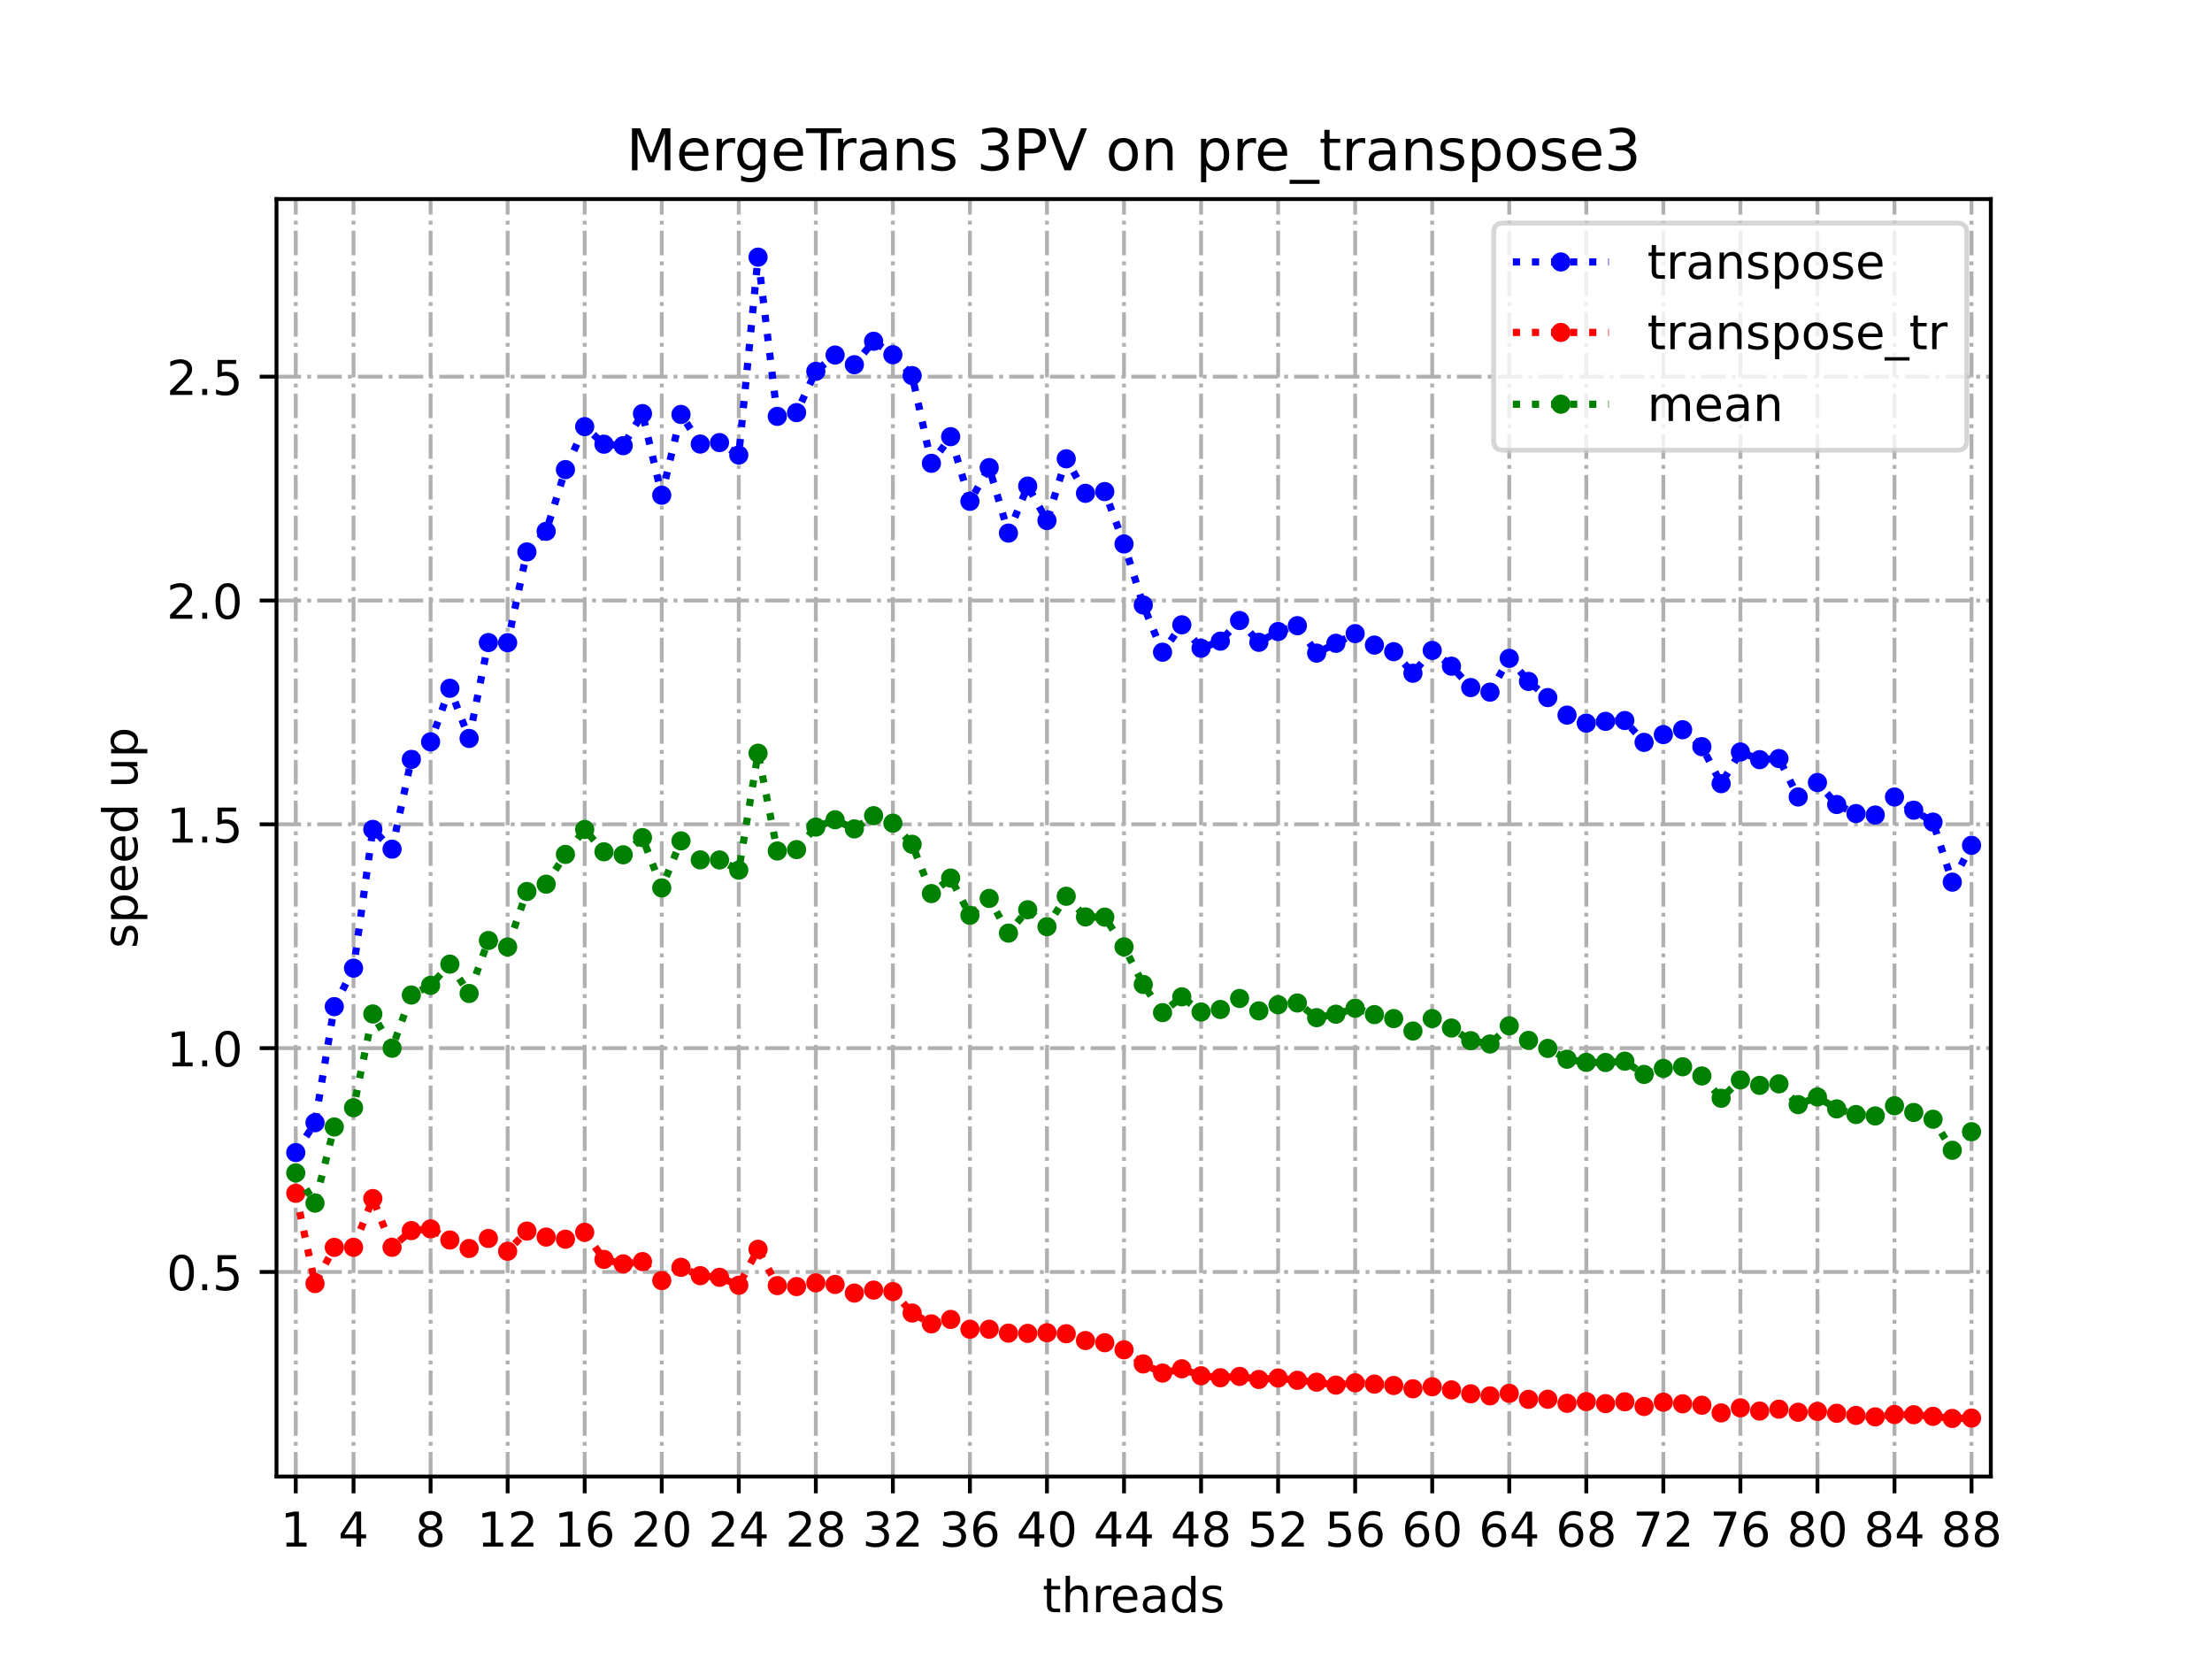 <?xml version="1.0" encoding="utf-8" standalone="no"?>
<!DOCTYPE svg PUBLIC "-//W3C//DTD SVG 1.1//EN"
  "http://www.w3.org/Graphics/SVG/1.1/DTD/svg11.dtd">
<!-- Created with matplotlib (https://matplotlib.org/) -->
<svg height="345.6pt" version="1.1" viewBox="0 0 460.8 345.6" width="460.8pt" xmlns="http://www.w3.org/2000/svg" xmlns:xlink="http://www.w3.org/1999/xlink">
 <defs>
  <style type="text/css">
*{stroke-linecap:butt;stroke-linejoin:round;}
  </style>
 </defs>
 <g id="figure_1">
  <g id="patch_1">
   <path d="M 0 345.6 
L 460.8 345.6 
L 460.8 0 
L 0 0 
z
" style="fill:#ffffff;"/>
  </g>
  <g id="axes_1">
   <g id="patch_2">
    <path d="M 57.6 307.584 
L 414.72 307.584 
L 414.72 41.472 
L 57.6 41.472 
z
" style="fill:#ffffff;"/>
   </g>
   <g id="matplotlib.axis_1">
    <g id="xtick_1">
     <g id="line2d_1">
      <path clip-path="url(#pbae6146229)" d="M 61.613 307.584 
L 61.613 41.472 
" style="fill:none;stroke:#b0b0b0;stroke-dasharray:5.12,1.28,0.8,1.28;stroke-dashoffset:0;stroke-width:0.8;"/>
     </g>
     <g id="line2d_2">
      <defs>
       <path d="M 0 0 
L 0 3.5 
" id="mce8157892a" style="stroke:#000000;stroke-width:0.8;"/>
      </defs>
      <g>
       <use style="stroke:#000000;stroke-width:0.8;" x="61.613" xlink:href="#mce8157892a" y="307.584"/>
      </g>
     </g>
     <g id="text_1">
      <!-- 1 -->
      <defs>
       <path d="M 12.406 8.297 
L 28.516 8.297 
L 28.516 63.922 
L 10.984 60.406 
L 10.984 69.391 
L 28.422 72.906 
L 38.281 72.906 
L 38.281 8.297 
L 54.391 8.297 
L 54.391 0 
L 12.406 0 
z
" id="DejaVuSans-49"/>
      </defs>
      <g transform="translate(58.431 322.182)scale(0.1 -0.1)">
       <use xlink:href="#DejaVuSans-49"/>
      </g>
     </g>
    </g>
    <g id="xtick_2">
     <g id="line2d_3">
      <path clip-path="url(#pbae6146229)" d="M 73.65 307.584 
L 73.65 41.472 
" style="fill:none;stroke:#b0b0b0;stroke-dasharray:5.12,1.28,0.8,1.28;stroke-dashoffset:0;stroke-width:0.8;"/>
     </g>
     <g id="line2d_4">
      <g>
       <use style="stroke:#000000;stroke-width:0.8;" x="73.65" xlink:href="#mce8157892a" y="307.584"/>
      </g>
     </g>
     <g id="text_2">
      <!-- 4 -->
      <defs>
       <path d="M 37.797 64.312 
L 12.891 25.391 
L 37.797 25.391 
z
M 35.203 72.906 
L 47.609 72.906 
L 47.609 25.391 
L 58.016 25.391 
L 58.016 17.188 
L 47.609 17.188 
L 47.609 0 
L 37.797 0 
L 37.797 17.188 
L 4.891 17.188 
L 4.891 26.703 
z
" id="DejaVuSans-52"/>
      </defs>
      <g transform="translate(70.469 322.182)scale(0.1 -0.1)">
       <use xlink:href="#DejaVuSans-52"/>
      </g>
     </g>
    </g>
    <g id="xtick_3">
     <g id="line2d_5">
      <path clip-path="url(#pbae6146229)" d="M 89.701 307.584 
L 89.701 41.472 
" style="fill:none;stroke:#b0b0b0;stroke-dasharray:5.12,1.28,0.8,1.28;stroke-dashoffset:0;stroke-width:0.8;"/>
     </g>
     <g id="line2d_6">
      <g>
       <use style="stroke:#000000;stroke-width:0.8;" x="89.701" xlink:href="#mce8157892a" y="307.584"/>
      </g>
     </g>
     <g id="text_3">
      <!-- 8 -->
      <defs>
       <path d="M 31.781 34.625 
Q 24.75 34.625 20.719 30.859 
Q 16.703 27.094 16.703 20.516 
Q 16.703 13.922 20.719 10.156 
Q 24.75 6.391 31.781 6.391 
Q 38.812 6.391 42.859 10.172 
Q 46.922 13.969 46.922 20.516 
Q 46.922 27.094 42.891 30.859 
Q 38.875 34.625 31.781 34.625 
z
M 21.922 38.812 
Q 15.578 40.375 12.031 44.719 
Q 8.5 49.078 8.5 55.328 
Q 8.5 64.062 14.719 69.141 
Q 20.953 74.219 31.781 74.219 
Q 42.672 74.219 48.875 69.141 
Q 55.078 64.062 55.078 55.328 
Q 55.078 49.078 51.531 44.719 
Q 48 40.375 41.703 38.812 
Q 48.828 37.156 52.797 32.312 
Q 56.781 27.484 56.781 20.516 
Q 56.781 9.906 50.312 4.234 
Q 43.844 -1.422 31.781 -1.422 
Q 19.734 -1.422 13.25 4.234 
Q 6.781 9.906 6.781 20.516 
Q 6.781 27.484 10.781 32.312 
Q 14.797 37.156 21.922 38.812 
z
M 18.312 54.391 
Q 18.312 48.734 21.844 45.562 
Q 25.391 42.391 31.781 42.391 
Q 38.141 42.391 41.719 45.562 
Q 45.312 48.734 45.312 54.391 
Q 45.312 60.062 41.719 63.234 
Q 38.141 66.406 31.781 66.406 
Q 25.391 66.406 21.844 63.234 
Q 18.312 60.062 18.312 54.391 
z
" id="DejaVuSans-56"/>
      </defs>
      <g transform="translate(86.519 322.182)scale(0.1 -0.1)">
       <use xlink:href="#DejaVuSans-56"/>
      </g>
     </g>
    </g>
    <g id="xtick_4">
     <g id="line2d_7">
      <path clip-path="url(#pbae6146229)" d="M 105.751 307.584 
L 105.751 41.472 
" style="fill:none;stroke:#b0b0b0;stroke-dasharray:5.12,1.28,0.8,1.28;stroke-dashoffset:0;stroke-width:0.8;"/>
     </g>
     <g id="line2d_8">
      <g>
       <use style="stroke:#000000;stroke-width:0.8;" x="105.751" xlink:href="#mce8157892a" y="307.584"/>
      </g>
     </g>
     <g id="text_4">
      <!-- 12 -->
      <defs>
       <path d="M 19.188 8.297 
L 53.609 8.297 
L 53.609 0 
L 7.328 0 
L 7.328 8.297 
Q 12.938 14.109 22.625 23.891 
Q 32.328 33.688 34.812 36.531 
Q 39.547 41.844 41.422 45.531 
Q 43.312 49.219 43.312 52.781 
Q 43.312 58.594 39.234 62.25 
Q 35.156 65.922 28.609 65.922 
Q 23.969 65.922 18.812 64.312 
Q 13.672 62.703 7.812 59.422 
L 7.812 69.391 
Q 13.766 71.781 18.938 73 
Q 24.125 74.219 28.422 74.219 
Q 39.75 74.219 46.484 68.547 
Q 53.219 62.891 53.219 53.422 
Q 53.219 48.922 51.531 44.891 
Q 49.859 40.875 45.406 35.406 
Q 44.188 33.984 37.641 27.219 
Q 31.109 20.453 19.188 8.297 
z
" id="DejaVuSans-50"/>
      </defs>
      <g transform="translate(99.389 322.182)scale(0.1 -0.1)">
       <use xlink:href="#DejaVuSans-49"/>
       <use x="63.623" xlink:href="#DejaVuSans-50"/>
      </g>
     </g>
    </g>
    <g id="xtick_5">
     <g id="line2d_9">
      <path clip-path="url(#pbae6146229)" d="M 121.801 307.584 
L 121.801 41.472 
" style="fill:none;stroke:#b0b0b0;stroke-dasharray:5.12,1.28,0.8,1.28;stroke-dashoffset:0;stroke-width:0.8;"/>
     </g>
     <g id="line2d_10">
      <g>
       <use style="stroke:#000000;stroke-width:0.8;" x="121.801" xlink:href="#mce8157892a" y="307.584"/>
      </g>
     </g>
     <g id="text_5">
      <!-- 16 -->
      <defs>
       <path d="M 33.016 40.375 
Q 26.375 40.375 22.484 35.828 
Q 18.609 31.297 18.609 23.391 
Q 18.609 15.531 22.484 10.953 
Q 26.375 6.391 33.016 6.391 
Q 39.656 6.391 43.531 10.953 
Q 47.406 15.531 47.406 23.391 
Q 47.406 31.297 43.531 35.828 
Q 39.656 40.375 33.016 40.375 
z
M 52.594 71.297 
L 52.594 62.312 
Q 48.875 64.062 45.094 64.984 
Q 41.312 65.922 37.594 65.922 
Q 27.828 65.922 22.672 59.328 
Q 17.531 52.734 16.797 39.406 
Q 19.672 43.656 24.016 45.922 
Q 28.375 48.188 33.594 48.188 
Q 44.578 48.188 50.953 41.516 
Q 57.328 34.859 57.328 23.391 
Q 57.328 12.156 50.688 5.359 
Q 44.047 -1.422 33.016 -1.422 
Q 20.359 -1.422 13.672 8.266 
Q 6.984 17.969 6.984 36.375 
Q 6.984 53.656 15.188 63.938 
Q 23.391 74.219 37.203 74.219 
Q 40.922 74.219 44.703 73.484 
Q 48.484 72.75 52.594 71.297 
z
" id="DejaVuSans-54"/>
      </defs>
      <g transform="translate(115.439 322.182)scale(0.1 -0.1)">
       <use xlink:href="#DejaVuSans-49"/>
       <use x="63.623" xlink:href="#DejaVuSans-54"/>
      </g>
     </g>
    </g>
    <g id="xtick_6">
     <g id="line2d_11">
      <path clip-path="url(#pbae6146229)" d="M 137.852 307.584 
L 137.852 41.472 
" style="fill:none;stroke:#b0b0b0;stroke-dasharray:5.12,1.28,0.8,1.28;stroke-dashoffset:0;stroke-width:0.8;"/>
     </g>
     <g id="line2d_12">
      <g>
       <use style="stroke:#000000;stroke-width:0.8;" x="137.852" xlink:href="#mce8157892a" y="307.584"/>
      </g>
     </g>
     <g id="text_6">
      <!-- 20 -->
      <defs>
       <path d="M 31.781 66.406 
Q 24.172 66.406 20.328 58.906 
Q 16.5 51.422 16.5 36.375 
Q 16.5 21.391 20.328 13.891 
Q 24.172 6.391 31.781 6.391 
Q 39.453 6.391 43.281 13.891 
Q 47.125 21.391 47.125 36.375 
Q 47.125 51.422 43.281 58.906 
Q 39.453 66.406 31.781 66.406 
z
M 31.781 74.219 
Q 44.047 74.219 50.516 64.516 
Q 56.984 54.828 56.984 36.375 
Q 56.984 17.969 50.516 8.266 
Q 44.047 -1.422 31.781 -1.422 
Q 19.531 -1.422 13.062 8.266 
Q 6.594 17.969 6.594 36.375 
Q 6.594 54.828 13.062 64.516 
Q 19.531 74.219 31.781 74.219 
z
" id="DejaVuSans-48"/>
      </defs>
      <g transform="translate(131.489 322.182)scale(0.1 -0.1)">
       <use xlink:href="#DejaVuSans-50"/>
       <use x="63.623" xlink:href="#DejaVuSans-48"/>
      </g>
     </g>
    </g>
    <g id="xtick_7">
     <g id="line2d_13">
      <path clip-path="url(#pbae6146229)" d="M 153.902 307.584 
L 153.902 41.472 
" style="fill:none;stroke:#b0b0b0;stroke-dasharray:5.12,1.28,0.8,1.28;stroke-dashoffset:0;stroke-width:0.8;"/>
     </g>
     <g id="line2d_14">
      <g>
       <use style="stroke:#000000;stroke-width:0.8;" x="153.902" xlink:href="#mce8157892a" y="307.584"/>
      </g>
     </g>
     <g id="text_7">
      <!-- 24 -->
      <g transform="translate(147.54 322.182)scale(0.1 -0.1)">
       <use xlink:href="#DejaVuSans-50"/>
       <use x="63.623" xlink:href="#DejaVuSans-52"/>
      </g>
     </g>
    </g>
    <g id="xtick_8">
     <g id="line2d_15">
      <path clip-path="url(#pbae6146229)" d="M 169.952 307.584 
L 169.952 41.472 
" style="fill:none;stroke:#b0b0b0;stroke-dasharray:5.12,1.28,0.8,1.28;stroke-dashoffset:0;stroke-width:0.8;"/>
     </g>
     <g id="line2d_16">
      <g>
       <use style="stroke:#000000;stroke-width:0.8;" x="169.952" xlink:href="#mce8157892a" y="307.584"/>
      </g>
     </g>
     <g id="text_8">
      <!-- 28 -->
      <g transform="translate(163.59 322.182)scale(0.1 -0.1)">
       <use xlink:href="#DejaVuSans-50"/>
       <use x="63.623" xlink:href="#DejaVuSans-56"/>
      </g>
     </g>
    </g>
    <g id="xtick_9">
     <g id="line2d_17">
      <path clip-path="url(#pbae6146229)" d="M 186.003 307.584 
L 186.003 41.472 
" style="fill:none;stroke:#b0b0b0;stroke-dasharray:5.12,1.28,0.8,1.28;stroke-dashoffset:0;stroke-width:0.8;"/>
     </g>
     <g id="line2d_18">
      <g>
       <use style="stroke:#000000;stroke-width:0.8;" x="186.003" xlink:href="#mce8157892a" y="307.584"/>
      </g>
     </g>
     <g id="text_9">
      <!-- 32 -->
      <defs>
       <path d="M 40.578 39.312 
Q 47.656 37.797 51.625 33 
Q 55.609 28.219 55.609 21.188 
Q 55.609 10.406 48.188 4.484 
Q 40.766 -1.422 27.094 -1.422 
Q 22.516 -1.422 17.656 -0.516 
Q 12.797 0.391 7.625 2.203 
L 7.625 11.719 
Q 11.719 9.328 16.594 8.109 
Q 21.484 6.891 26.812 6.891 
Q 36.078 6.891 40.938 10.547 
Q 45.797 14.203 45.797 21.188 
Q 45.797 27.641 41.281 31.266 
Q 36.766 34.906 28.719 34.906 
L 20.219 34.906 
L 20.219 43.016 
L 29.109 43.016 
Q 36.375 43.016 40.234 45.922 
Q 44.094 48.828 44.094 54.297 
Q 44.094 59.906 40.109 62.906 
Q 36.141 65.922 28.719 65.922 
Q 24.656 65.922 20.016 65.031 
Q 15.375 64.156 9.812 62.312 
L 9.812 71.094 
Q 15.438 72.656 20.344 73.438 
Q 25.25 74.219 29.594 74.219 
Q 40.828 74.219 47.359 69.109 
Q 53.906 64.016 53.906 55.328 
Q 53.906 49.266 50.438 45.094 
Q 46.969 40.922 40.578 39.312 
z
" id="DejaVuSans-51"/>
      </defs>
      <g transform="translate(179.64 322.182)scale(0.1 -0.1)">
       <use xlink:href="#DejaVuSans-51"/>
       <use x="63.623" xlink:href="#DejaVuSans-50"/>
      </g>
     </g>
    </g>
    <g id="xtick_10">
     <g id="line2d_19">
      <path clip-path="url(#pbae6146229)" d="M 202.053 307.584 
L 202.053 41.472 
" style="fill:none;stroke:#b0b0b0;stroke-dasharray:5.12,1.28,0.8,1.28;stroke-dashoffset:0;stroke-width:0.8;"/>
     </g>
     <g id="line2d_20">
      <g>
       <use style="stroke:#000000;stroke-width:0.8;" x="202.053" xlink:href="#mce8157892a" y="307.584"/>
      </g>
     </g>
     <g id="text_10">
      <!-- 36 -->
      <g transform="translate(195.691 322.182)scale(0.1 -0.1)">
       <use xlink:href="#DejaVuSans-51"/>
       <use x="63.623" xlink:href="#DejaVuSans-54"/>
      </g>
     </g>
    </g>
    <g id="xtick_11">
     <g id="line2d_21">
      <path clip-path="url(#pbae6146229)" d="M 218.103 307.584 
L 218.103 41.472 
" style="fill:none;stroke:#b0b0b0;stroke-dasharray:5.12,1.28,0.8,1.28;stroke-dashoffset:0;stroke-width:0.8;"/>
     </g>
     <g id="line2d_22">
      <g>
       <use style="stroke:#000000;stroke-width:0.8;" x="218.103" xlink:href="#mce8157892a" y="307.584"/>
      </g>
     </g>
     <g id="text_11">
      <!-- 40 -->
      <g transform="translate(211.741 322.182)scale(0.1 -0.1)">
       <use xlink:href="#DejaVuSans-52"/>
       <use x="63.623" xlink:href="#DejaVuSans-48"/>
      </g>
     </g>
    </g>
    <g id="xtick_12">
     <g id="line2d_23">
      <path clip-path="url(#pbae6146229)" d="M 234.154 307.584 
L 234.154 41.472 
" style="fill:none;stroke:#b0b0b0;stroke-dasharray:5.12,1.28,0.8,1.28;stroke-dashoffset:0;stroke-width:0.8;"/>
     </g>
     <g id="line2d_24">
      <g>
       <use style="stroke:#000000;stroke-width:0.8;" x="234.154" xlink:href="#mce8157892a" y="307.584"/>
      </g>
     </g>
     <g id="text_12">
      <!-- 44 -->
      <g transform="translate(227.791 322.182)scale(0.1 -0.1)">
       <use xlink:href="#DejaVuSans-52"/>
       <use x="63.623" xlink:href="#DejaVuSans-52"/>
      </g>
     </g>
    </g>
    <g id="xtick_13">
     <g id="line2d_25">
      <path clip-path="url(#pbae6146229)" d="M 250.204 307.584 
L 250.204 41.472 
" style="fill:none;stroke:#b0b0b0;stroke-dasharray:5.12,1.28,0.8,1.28;stroke-dashoffset:0;stroke-width:0.8;"/>
     </g>
     <g id="line2d_26">
      <g>
       <use style="stroke:#000000;stroke-width:0.8;" x="250.204" xlink:href="#mce8157892a" y="307.584"/>
      </g>
     </g>
     <g id="text_13">
      <!-- 48 -->
      <g transform="translate(243.842 322.182)scale(0.1 -0.1)">
       <use xlink:href="#DejaVuSans-52"/>
       <use x="63.623" xlink:href="#DejaVuSans-56"/>
      </g>
     </g>
    </g>
    <g id="xtick_14">
     <g id="line2d_27">
      <path clip-path="url(#pbae6146229)" d="M 266.254 307.584 
L 266.254 41.472 
" style="fill:none;stroke:#b0b0b0;stroke-dasharray:5.12,1.28,0.8,1.28;stroke-dashoffset:0;stroke-width:0.8;"/>
     </g>
     <g id="line2d_28">
      <g>
       <use style="stroke:#000000;stroke-width:0.8;" x="266.254" xlink:href="#mce8157892a" y="307.584"/>
      </g>
     </g>
     <g id="text_14">
      <!-- 52 -->
      <defs>
       <path d="M 10.797 72.906 
L 49.516 72.906 
L 49.516 64.594 
L 19.828 64.594 
L 19.828 46.734 
Q 21.969 47.469 24.109 47.828 
Q 26.266 48.188 28.422 48.188 
Q 40.625 48.188 47.75 41.5 
Q 54.891 34.812 54.891 23.391 
Q 54.891 11.625 47.562 5.094 
Q 40.234 -1.422 26.906 -1.422 
Q 22.312 -1.422 17.547 -0.641 
Q 12.797 0.141 7.719 1.703 
L 7.719 11.625 
Q 12.109 9.234 16.797 8.062 
Q 21.484 6.891 26.703 6.891 
Q 35.156 6.891 40.078 11.328 
Q 45.016 15.766 45.016 23.391 
Q 45.016 31 40.078 35.438 
Q 35.156 39.891 26.703 39.891 
Q 22.75 39.891 18.812 39.016 
Q 14.891 38.141 10.797 36.281 
z
" id="DejaVuSans-53"/>
      </defs>
      <g transform="translate(259.892 322.182)scale(0.1 -0.1)">
       <use xlink:href="#DejaVuSans-53"/>
       <use x="63.623" xlink:href="#DejaVuSans-50"/>
      </g>
     </g>
    </g>
    <g id="xtick_15">
     <g id="line2d_29">
      <path clip-path="url(#pbae6146229)" d="M 282.305 307.584 
L 282.305 41.472 
" style="fill:none;stroke:#b0b0b0;stroke-dasharray:5.12,1.28,0.8,1.28;stroke-dashoffset:0;stroke-width:0.8;"/>
     </g>
     <g id="line2d_30">
      <g>
       <use style="stroke:#000000;stroke-width:0.8;" x="282.305" xlink:href="#mce8157892a" y="307.584"/>
      </g>
     </g>
     <g id="text_15">
      <!-- 56 -->
      <g transform="translate(275.942 322.182)scale(0.1 -0.1)">
       <use xlink:href="#DejaVuSans-53"/>
       <use x="63.623" xlink:href="#DejaVuSans-54"/>
      </g>
     </g>
    </g>
    <g id="xtick_16">
     <g id="line2d_31">
      <path clip-path="url(#pbae6146229)" d="M 298.355 307.584 
L 298.355 41.472 
" style="fill:none;stroke:#b0b0b0;stroke-dasharray:5.12,1.28,0.8,1.28;stroke-dashoffset:0;stroke-width:0.8;"/>
     </g>
     <g id="line2d_32">
      <g>
       <use style="stroke:#000000;stroke-width:0.8;" x="298.355" xlink:href="#mce8157892a" y="307.584"/>
      </g>
     </g>
     <g id="text_16">
      <!-- 60 -->
      <g transform="translate(291.993 322.182)scale(0.1 -0.1)">
       <use xlink:href="#DejaVuSans-54"/>
       <use x="63.623" xlink:href="#DejaVuSans-48"/>
      </g>
     </g>
    </g>
    <g id="xtick_17">
     <g id="line2d_33">
      <path clip-path="url(#pbae6146229)" d="M 314.405 307.584 
L 314.405 41.472 
" style="fill:none;stroke:#b0b0b0;stroke-dasharray:5.12,1.28,0.8,1.28;stroke-dashoffset:0;stroke-width:0.8;"/>
     </g>
     <g id="line2d_34">
      <g>
       <use style="stroke:#000000;stroke-width:0.8;" x="314.405" xlink:href="#mce8157892a" y="307.584"/>
      </g>
     </g>
     <g id="text_17">
      <!-- 64 -->
      <g transform="translate(308.043 322.182)scale(0.1 -0.1)">
       <use xlink:href="#DejaVuSans-54"/>
       <use x="63.623" xlink:href="#DejaVuSans-52"/>
      </g>
     </g>
    </g>
    <g id="xtick_18">
     <g id="line2d_35">
      <path clip-path="url(#pbae6146229)" d="M 330.456 307.584 
L 330.456 41.472 
" style="fill:none;stroke:#b0b0b0;stroke-dasharray:5.12,1.28,0.8,1.28;stroke-dashoffset:0;stroke-width:0.8;"/>
     </g>
     <g id="line2d_36">
      <g>
       <use style="stroke:#000000;stroke-width:0.8;" x="330.456" xlink:href="#mce8157892a" y="307.584"/>
      </g>
     </g>
     <g id="text_18">
      <!-- 68 -->
      <g transform="translate(324.093 322.182)scale(0.1 -0.1)">
       <use xlink:href="#DejaVuSans-54"/>
       <use x="63.623" xlink:href="#DejaVuSans-56"/>
      </g>
     </g>
    </g>
    <g id="xtick_19">
     <g id="line2d_37">
      <path clip-path="url(#pbae6146229)" d="M 346.506 307.584 
L 346.506 41.472 
" style="fill:none;stroke:#b0b0b0;stroke-dasharray:5.12,1.28,0.8,1.28;stroke-dashoffset:0;stroke-width:0.8;"/>
     </g>
     <g id="line2d_38">
      <g>
       <use style="stroke:#000000;stroke-width:0.8;" x="346.506" xlink:href="#mce8157892a" y="307.584"/>
      </g>
     </g>
     <g id="text_19">
      <!-- 72 -->
      <defs>
       <path d="M 8.203 72.906 
L 55.078 72.906 
L 55.078 68.703 
L 28.609 0 
L 18.312 0 
L 43.219 64.594 
L 8.203 64.594 
z
" id="DejaVuSans-55"/>
      </defs>
      <g transform="translate(340.144 322.182)scale(0.1 -0.1)">
       <use xlink:href="#DejaVuSans-55"/>
       <use x="63.623" xlink:href="#DejaVuSans-50"/>
      </g>
     </g>
    </g>
    <g id="xtick_20">
     <g id="line2d_39">
      <path clip-path="url(#pbae6146229)" d="M 362.556 307.584 
L 362.556 41.472 
" style="fill:none;stroke:#b0b0b0;stroke-dasharray:5.12,1.28,0.8,1.28;stroke-dashoffset:0;stroke-width:0.8;"/>
     </g>
     <g id="line2d_40">
      <g>
       <use style="stroke:#000000;stroke-width:0.8;" x="362.556" xlink:href="#mce8157892a" y="307.584"/>
      </g>
     </g>
     <g id="text_20">
      <!-- 76 -->
      <g transform="translate(356.194 322.182)scale(0.1 -0.1)">
       <use xlink:href="#DejaVuSans-55"/>
       <use x="63.623" xlink:href="#DejaVuSans-54"/>
      </g>
     </g>
    </g>
    <g id="xtick_21">
     <g id="line2d_41">
      <path clip-path="url(#pbae6146229)" d="M 378.607 307.584 
L 378.607 41.472 
" style="fill:none;stroke:#b0b0b0;stroke-dasharray:5.12,1.28,0.8,1.28;stroke-dashoffset:0;stroke-width:0.8;"/>
     </g>
     <g id="line2d_42">
      <g>
       <use style="stroke:#000000;stroke-width:0.8;" x="378.607" xlink:href="#mce8157892a" y="307.584"/>
      </g>
     </g>
     <g id="text_21">
      <!-- 80 -->
      <g transform="translate(372.244 322.182)scale(0.1 -0.1)">
       <use xlink:href="#DejaVuSans-56"/>
       <use x="63.623" xlink:href="#DejaVuSans-48"/>
      </g>
     </g>
    </g>
    <g id="xtick_22">
     <g id="line2d_43">
      <path clip-path="url(#pbae6146229)" d="M 394.657 307.584 
L 394.657 41.472 
" style="fill:none;stroke:#b0b0b0;stroke-dasharray:5.12,1.28,0.8,1.28;stroke-dashoffset:0;stroke-width:0.8;"/>
     </g>
     <g id="line2d_44">
      <g>
       <use style="stroke:#000000;stroke-width:0.8;" x="394.657" xlink:href="#mce8157892a" y="307.584"/>
      </g>
     </g>
     <g id="text_22">
      <!-- 84 -->
      <g transform="translate(388.295 322.182)scale(0.1 -0.1)">
       <use xlink:href="#DejaVuSans-56"/>
       <use x="63.623" xlink:href="#DejaVuSans-52"/>
      </g>
     </g>
    </g>
    <g id="xtick_23">
     <g id="line2d_45">
      <path clip-path="url(#pbae6146229)" d="M 410.707 307.584 
L 410.707 41.472 
" style="fill:none;stroke:#b0b0b0;stroke-dasharray:5.12,1.28,0.8,1.28;stroke-dashoffset:0;stroke-width:0.8;"/>
     </g>
     <g id="line2d_46">
      <g>
       <use style="stroke:#000000;stroke-width:0.8;" x="410.707" xlink:href="#mce8157892a" y="307.584"/>
      </g>
     </g>
     <g id="text_23">
      <!-- 88 -->
      <g transform="translate(404.345 322.182)scale(0.1 -0.1)">
       <use xlink:href="#DejaVuSans-56"/>
       <use x="63.623" xlink:href="#DejaVuSans-56"/>
      </g>
     </g>
    </g>
    <g id="text_24">
     <!-- threads -->
     <defs>
      <path d="M 18.312 70.219 
L 18.312 54.688 
L 36.812 54.688 
L 36.812 47.703 
L 18.312 47.703 
L 18.312 18.016 
Q 18.312 11.328 20.141 9.422 
Q 21.969 7.516 27.594 7.516 
L 36.812 7.516 
L 36.812 0 
L 27.594 0 
Q 17.188 0 13.234 3.875 
Q 9.281 7.766 9.281 18.016 
L 9.281 47.703 
L 2.688 47.703 
L 2.688 54.688 
L 9.281 54.688 
L 9.281 70.219 
z
" id="DejaVuSans-116"/>
      <path d="M 54.891 33.016 
L 54.891 0 
L 45.906 0 
L 45.906 32.719 
Q 45.906 40.484 42.875 44.328 
Q 39.844 48.188 33.797 48.188 
Q 26.516 48.188 22.312 43.547 
Q 18.109 38.922 18.109 30.906 
L 18.109 0 
L 9.078 0 
L 9.078 75.984 
L 18.109 75.984 
L 18.109 46.188 
Q 21.344 51.125 25.703 53.562 
Q 30.078 56 35.797 56 
Q 45.219 56 50.047 50.172 
Q 54.891 44.344 54.891 33.016 
z
" id="DejaVuSans-104"/>
      <path d="M 41.109 46.297 
Q 39.594 47.172 37.812 47.578 
Q 36.031 48 33.891 48 
Q 26.266 48 22.188 43.047 
Q 18.109 38.094 18.109 28.812 
L 18.109 0 
L 9.078 0 
L 9.078 54.688 
L 18.109 54.688 
L 18.109 46.188 
Q 20.953 51.172 25.484 53.578 
Q 30.031 56 36.531 56 
Q 37.453 56 38.578 55.875 
Q 39.703 55.766 41.062 55.516 
z
" id="DejaVuSans-114"/>
      <path d="M 56.203 29.594 
L 56.203 25.203 
L 14.891 25.203 
Q 15.484 15.922 20.484 11.062 
Q 25.484 6.203 34.422 6.203 
Q 39.594 6.203 44.453 7.469 
Q 49.312 8.734 54.109 11.281 
L 54.109 2.781 
Q 49.266 0.734 44.188 -0.344 
Q 39.109 -1.422 33.891 -1.422 
Q 20.797 -1.422 13.156 6.188 
Q 5.516 13.812 5.516 26.812 
Q 5.516 40.234 12.766 48.109 
Q 20.016 56 32.328 56 
Q 43.359 56 49.781 48.891 
Q 56.203 41.797 56.203 29.594 
z
M 47.219 32.234 
Q 47.125 39.594 43.094 43.984 
Q 39.062 48.391 32.422 48.391 
Q 24.906 48.391 20.391 44.141 
Q 15.875 39.891 15.188 32.172 
z
" id="DejaVuSans-101"/>
      <path d="M 34.281 27.484 
Q 23.391 27.484 19.188 25 
Q 14.984 22.516 14.984 16.5 
Q 14.984 11.719 18.141 8.906 
Q 21.297 6.109 26.703 6.109 
Q 34.188 6.109 38.703 11.406 
Q 43.219 16.703 43.219 25.484 
L 43.219 27.484 
z
M 52.203 31.203 
L 52.203 0 
L 43.219 0 
L 43.219 8.297 
Q 40.141 3.328 35.547 0.953 
Q 30.953 -1.422 24.312 -1.422 
Q 15.922 -1.422 10.953 3.297 
Q 6 8.016 6 15.922 
Q 6 25.141 12.172 29.828 
Q 18.359 34.516 30.609 34.516 
L 43.219 34.516 
L 43.219 35.406 
Q 43.219 41.609 39.141 45 
Q 35.062 48.391 27.688 48.391 
Q 23 48.391 18.547 47.266 
Q 14.109 46.141 10.016 43.891 
L 10.016 52.203 
Q 14.938 54.109 19.578 55.047 
Q 24.219 56 28.609 56 
Q 40.484 56 46.344 49.844 
Q 52.203 43.703 52.203 31.203 
z
" id="DejaVuSans-97"/>
      <path d="M 45.406 46.391 
L 45.406 75.984 
L 54.391 75.984 
L 54.391 0 
L 45.406 0 
L 45.406 8.203 
Q 42.578 3.328 38.25 0.953 
Q 33.938 -1.422 27.875 -1.422 
Q 17.969 -1.422 11.734 6.484 
Q 5.516 14.406 5.516 27.297 
Q 5.516 40.188 11.734 48.094 
Q 17.969 56 27.875 56 
Q 33.938 56 38.25 53.625 
Q 42.578 51.266 45.406 46.391 
z
M 14.797 27.297 
Q 14.797 17.391 18.875 11.75 
Q 22.953 6.109 30.078 6.109 
Q 37.203 6.109 41.297 11.75 
Q 45.406 17.391 45.406 27.297 
Q 45.406 37.203 41.297 42.844 
Q 37.203 48.484 30.078 48.484 
Q 22.953 48.484 18.875 42.844 
Q 14.797 37.203 14.797 27.297 
z
" id="DejaVuSans-100"/>
      <path d="M 44.281 53.078 
L 44.281 44.578 
Q 40.484 46.531 36.375 47.5 
Q 32.281 48.484 27.875 48.484 
Q 21.188 48.484 17.844 46.438 
Q 14.5 44.391 14.5 40.281 
Q 14.5 37.156 16.891 35.375 
Q 19.281 33.594 26.516 31.984 
L 29.594 31.297 
Q 39.156 29.25 43.188 25.516 
Q 47.219 21.781 47.219 15.094 
Q 47.219 7.469 41.188 3.016 
Q 35.156 -1.422 24.609 -1.422 
Q 20.219 -1.422 15.453 -0.562 
Q 10.688 0.297 5.422 2 
L 5.422 11.281 
Q 10.406 8.688 15.234 7.391 
Q 20.062 6.109 24.812 6.109 
Q 31.156 6.109 34.562 8.281 
Q 37.984 10.453 37.984 14.406 
Q 37.984 18.062 35.516 20.016 
Q 33.062 21.969 24.703 23.781 
L 21.578 24.516 
Q 13.234 26.266 9.516 29.906 
Q 5.812 33.547 5.812 39.891 
Q 5.812 47.609 11.281 51.797 
Q 16.75 56 26.812 56 
Q 31.781 56 36.172 55.266 
Q 40.578 54.547 44.281 53.078 
z
" id="DejaVuSans-115"/>
     </defs>
     <g transform="translate(217.169 335.861)scale(0.1 -0.1)">
      <use xlink:href="#DejaVuSans-116"/>
      <use x="39.209" xlink:href="#DejaVuSans-104"/>
      <use x="102.588" xlink:href="#DejaVuSans-114"/>
      <use x="141.451" xlink:href="#DejaVuSans-101"/>
      <use x="202.975" xlink:href="#DejaVuSans-97"/>
      <use x="264.254" xlink:href="#DejaVuSans-100"/>
      <use x="327.73" xlink:href="#DejaVuSans-115"/>
     </g>
    </g>
   </g>
   <g id="matplotlib.axis_2">
    <g id="ytick_1">
     <g id="line2d_47">
      <path clip-path="url(#pbae6146229)" d="M 57.6 264.972 
L 414.72 264.972 
" style="fill:none;stroke:#b0b0b0;stroke-dasharray:5.12,1.28,0.8,1.28;stroke-dashoffset:0;stroke-width:0.8;"/>
     </g>
     <g id="line2d_48">
      <defs>
       <path d="M 0 0 
L -3.5 0 
" id="m30d0323fb7" style="stroke:#000000;stroke-width:0.8;"/>
      </defs>
      <g>
       <use style="stroke:#000000;stroke-width:0.8;" x="57.6" xlink:href="#m30d0323fb7" y="264.972"/>
      </g>
     </g>
     <g id="text_25">
      <!-- 0.5 -->
      <defs>
       <path d="M 10.688 12.406 
L 21 12.406 
L 21 0 
L 10.688 0 
z
" id="DejaVuSans-46"/>
      </defs>
      <g transform="translate(34.697 268.771)scale(0.1 -0.1)">
       <use xlink:href="#DejaVuSans-48"/>
       <use x="63.623" xlink:href="#DejaVuSans-46"/>
       <use x="95.41" xlink:href="#DejaVuSans-53"/>
      </g>
     </g>
    </g>
    <g id="ytick_2">
     <g id="line2d_49">
      <path clip-path="url(#pbae6146229)" d="M 57.6 218.346 
L 414.72 218.346 
" style="fill:none;stroke:#b0b0b0;stroke-dasharray:5.12,1.28,0.8,1.28;stroke-dashoffset:0;stroke-width:0.8;"/>
     </g>
     <g id="line2d_50">
      <g>
       <use style="stroke:#000000;stroke-width:0.8;" x="57.6" xlink:href="#m30d0323fb7" y="218.346"/>
      </g>
     </g>
     <g id="text_26">
      <!-- 1.0 -->
      <g transform="translate(34.697 222.145)scale(0.1 -0.1)">
       <use xlink:href="#DejaVuSans-49"/>
       <use x="63.623" xlink:href="#DejaVuSans-46"/>
       <use x="95.41" xlink:href="#DejaVuSans-48"/>
      </g>
     </g>
    </g>
    <g id="ytick_3">
     <g id="line2d_51">
      <path clip-path="url(#pbae6146229)" d="M 57.6 171.72 
L 414.72 171.72 
" style="fill:none;stroke:#b0b0b0;stroke-dasharray:5.12,1.28,0.8,1.28;stroke-dashoffset:0;stroke-width:0.8;"/>
     </g>
     <g id="line2d_52">
      <g>
       <use style="stroke:#000000;stroke-width:0.8;" x="57.6" xlink:href="#m30d0323fb7" y="171.72"/>
      </g>
     </g>
     <g id="text_27">
      <!-- 1.5 -->
      <g transform="translate(34.697 175.52)scale(0.1 -0.1)">
       <use xlink:href="#DejaVuSans-49"/>
       <use x="63.623" xlink:href="#DejaVuSans-46"/>
       <use x="95.41" xlink:href="#DejaVuSans-53"/>
      </g>
     </g>
    </g>
    <g id="ytick_4">
     <g id="line2d_53">
      <path clip-path="url(#pbae6146229)" d="M 57.6 125.095 
L 414.72 125.095 
" style="fill:none;stroke:#b0b0b0;stroke-dasharray:5.12,1.28,0.8,1.28;stroke-dashoffset:0;stroke-width:0.8;"/>
     </g>
     <g id="line2d_54">
      <g>
       <use style="stroke:#000000;stroke-width:0.8;" x="57.6" xlink:href="#m30d0323fb7" y="125.095"/>
      </g>
     </g>
     <g id="text_28">
      <!-- 2.0 -->
      <g transform="translate(34.697 128.894)scale(0.1 -0.1)">
       <use xlink:href="#DejaVuSans-50"/>
       <use x="63.623" xlink:href="#DejaVuSans-46"/>
       <use x="95.41" xlink:href="#DejaVuSans-48"/>
      </g>
     </g>
    </g>
    <g id="ytick_5">
     <g id="line2d_55">
      <path clip-path="url(#pbae6146229)" d="M 57.6 78.469 
L 414.72 78.469 
" style="fill:none;stroke:#b0b0b0;stroke-dasharray:5.12,1.28,0.8,1.28;stroke-dashoffset:0;stroke-width:0.8;"/>
     </g>
     <g id="line2d_56">
      <g>
       <use style="stroke:#000000;stroke-width:0.8;" x="57.6" xlink:href="#m30d0323fb7" y="78.469"/>
      </g>
     </g>
     <g id="text_29">
      <!-- 2.5 -->
      <g transform="translate(34.697 82.268)scale(0.1 -0.1)">
       <use xlink:href="#DejaVuSans-50"/>
       <use x="63.623" xlink:href="#DejaVuSans-46"/>
       <use x="95.41" xlink:href="#DejaVuSans-53"/>
      </g>
     </g>
    </g>
    <g id="text_30">
     <!-- speed up -->
     <defs>
      <path d="M 18.109 8.203 
L 18.109 -20.797 
L 9.078 -20.797 
L 9.078 54.688 
L 18.109 54.688 
L 18.109 46.391 
Q 20.953 51.266 25.266 53.625 
Q 29.594 56 35.594 56 
Q 45.562 56 51.781 48.094 
Q 58.016 40.188 58.016 27.297 
Q 58.016 14.406 51.781 6.484 
Q 45.562 -1.422 35.594 -1.422 
Q 29.594 -1.422 25.266 0.953 
Q 20.953 3.328 18.109 8.203 
z
M 48.688 27.297 
Q 48.688 37.203 44.609 42.844 
Q 40.531 48.484 33.406 48.484 
Q 26.266 48.484 22.188 42.844 
Q 18.109 37.203 18.109 27.297 
Q 18.109 17.391 22.188 11.75 
Q 26.266 6.109 33.406 6.109 
Q 40.531 6.109 44.609 11.75 
Q 48.688 17.391 48.688 27.297 
z
" id="DejaVuSans-112"/>
      <path id="DejaVuSans-32"/>
      <path d="M 8.5 21.578 
L 8.5 54.688 
L 17.484 54.688 
L 17.484 21.922 
Q 17.484 14.156 20.5 10.266 
Q 23.531 6.391 29.594 6.391 
Q 36.859 6.391 41.078 11.031 
Q 45.312 15.672 45.312 23.688 
L 45.312 54.688 
L 54.297 54.688 
L 54.297 0 
L 45.312 0 
L 45.312 8.406 
Q 42.047 3.422 37.719 1 
Q 33.406 -1.422 27.688 -1.422 
Q 18.266 -1.422 13.375 4.438 
Q 8.5 10.297 8.5 21.578 
z
M 31.109 56 
z
" id="DejaVuSans-117"/>
     </defs>
     <g transform="translate(28.617 197.566)rotate(-90)scale(0.1 -0.1)">
      <use xlink:href="#DejaVuSans-115"/>
      <use x="52.1" xlink:href="#DejaVuSans-112"/>
      <use x="115.576" xlink:href="#DejaVuSans-101"/>
      <use x="177.1" xlink:href="#DejaVuSans-101"/>
      <use x="238.623" xlink:href="#DejaVuSans-100"/>
      <use x="302.1" xlink:href="#DejaVuSans-32"/>
      <use x="333.887" xlink:href="#DejaVuSans-117"/>
      <use x="397.266" xlink:href="#DejaVuSans-112"/>
     </g>
    </g>
   </g>
   <g id="line2d_57">
    <path clip-path="url(#pbae6146229)" d="M 61.613 240.103 
L 65.625 233.886 
L 69.638 209.695 
L 73.65 201.679 
L 77.663 172.777 
L 81.676 176.896 
L 85.688 158.202 
L 89.701 154.542 
L 93.713 143.379 
L 97.726 153.831 
L 101.738 133.856 
L 105.751 133.881 
L 109.764 114.973 
L 113.776 110.68 
L 117.789 97.824 
L 121.801 88.876 
L 125.814 92.536 
L 129.827 92.844 
L 133.839 86.164 
L 137.852 103.166 
L 141.864 86.34 
L 145.877 92.505 
L 149.889 92.198 
L 153.902 94.789 
L 157.915 53.568 
L 161.927 86.736 
L 165.94 85.953 
L 169.952 77.359 
L 173.965 73.959 
L 177.978 75.975 
L 181.99 71.09 
L 186.003 73.902 
L 190.015 78.243 
L 194.028 96.514 
L 198.04 90.967 
L 202.053 104.435 
L 206.066 97.411 
L 210.078 111.056 
L 214.091 101.265 
L 218.103 108.438 
L 222.116 95.577 
L 226.129 102.769 
L 230.141 102.402 
L 234.154 113.319 
L 238.166 126.035 
L 242.179 135.864 
L 246.191 130.162 
L 250.204 135.043 
L 254.217 133.569 
L 258.229 129.264 
L 262.242 133.801 
L 266.254 131.559 
L 270.267 130.337 
L 274.28 136.058 
L 278.292 134.009 
L 282.305 131.992 
L 286.317 134.382 
L 290.33 135.756 
L 294.342 140.252 
L 298.355 135.492 
L 302.368 138.779 
L 306.38 143.232 
L 310.393 144.187 
L 314.405 137.147 
L 318.418 141.951 
L 322.431 145.318 
L 326.443 148.97 
L 330.456 150.644 
L 334.468 150.274 
L 338.481 150.099 
L 342.493 154.649 
L 346.506 153.03 
L 350.519 152.015 
L 354.531 155.543 
L 358.544 163.251 
L 362.556 156.657 
L 366.569 158.252 
L 370.582 158.019 
L 374.594 166.023 
L 378.607 163.018 
L 382.619 167.593 
L 386.632 169.484 
L 390.644 169.787 
L 394.657 166.028 
L 398.67 168.78 
L 402.682 171.26 
L 406.695 183.765 
L 410.707 176.093 
" style="fill:none;stroke:#0000ff;stroke-dasharray:1.5,2.475;stroke-dashoffset:0;stroke-width:1.5;"/>
    <defs>
     <path d="M 0 1.5 
C 0.398 1.5 0.779 1.342 1.061 1.061 
C 1.342 0.779 1.5 0.398 1.5 0 
C 1.5 -0.398 1.342 -0.779 1.061 -1.061 
C 0.779 -1.342 0.398 -1.5 0 -1.5 
C -0.398 -1.5 -0.779 -1.342 -1.061 -1.061 
C -1.342 -0.779 -1.5 -0.398 -1.5 0 
C -1.5 0.398 -1.342 0.779 -1.061 1.061 
C -0.779 1.342 -0.398 1.5 0 1.5 
z
" id="mfdead8ef92" style="stroke:#0000ff;"/>
    </defs>
    <g clip-path="url(#pbae6146229)">
     <use style="fill:#0000ff;stroke:#0000ff;" x="61.613" xlink:href="#mfdead8ef92" y="240.103"/>
     <use style="fill:#0000ff;stroke:#0000ff;" x="65.625" xlink:href="#mfdead8ef92" y="233.886"/>
     <use style="fill:#0000ff;stroke:#0000ff;" x="69.638" xlink:href="#mfdead8ef92" y="209.695"/>
     <use style="fill:#0000ff;stroke:#0000ff;" x="73.65" xlink:href="#mfdead8ef92" y="201.679"/>
     <use style="fill:#0000ff;stroke:#0000ff;" x="77.663" xlink:href="#mfdead8ef92" y="172.777"/>
     <use style="fill:#0000ff;stroke:#0000ff;" x="81.676" xlink:href="#mfdead8ef92" y="176.896"/>
     <use style="fill:#0000ff;stroke:#0000ff;" x="85.688" xlink:href="#mfdead8ef92" y="158.202"/>
     <use style="fill:#0000ff;stroke:#0000ff;" x="89.701" xlink:href="#mfdead8ef92" y="154.542"/>
     <use style="fill:#0000ff;stroke:#0000ff;" x="93.713" xlink:href="#mfdead8ef92" y="143.379"/>
     <use style="fill:#0000ff;stroke:#0000ff;" x="97.726" xlink:href="#mfdead8ef92" y="153.831"/>
     <use style="fill:#0000ff;stroke:#0000ff;" x="101.738" xlink:href="#mfdead8ef92" y="133.856"/>
     <use style="fill:#0000ff;stroke:#0000ff;" x="105.751" xlink:href="#mfdead8ef92" y="133.881"/>
     <use style="fill:#0000ff;stroke:#0000ff;" x="109.764" xlink:href="#mfdead8ef92" y="114.973"/>
     <use style="fill:#0000ff;stroke:#0000ff;" x="113.776" xlink:href="#mfdead8ef92" y="110.68"/>
     <use style="fill:#0000ff;stroke:#0000ff;" x="117.789" xlink:href="#mfdead8ef92" y="97.824"/>
     <use style="fill:#0000ff;stroke:#0000ff;" x="121.801" xlink:href="#mfdead8ef92" y="88.876"/>
     <use style="fill:#0000ff;stroke:#0000ff;" x="125.814" xlink:href="#mfdead8ef92" y="92.536"/>
     <use style="fill:#0000ff;stroke:#0000ff;" x="129.827" xlink:href="#mfdead8ef92" y="92.844"/>
     <use style="fill:#0000ff;stroke:#0000ff;" x="133.839" xlink:href="#mfdead8ef92" y="86.164"/>
     <use style="fill:#0000ff;stroke:#0000ff;" x="137.852" xlink:href="#mfdead8ef92" y="103.166"/>
     <use style="fill:#0000ff;stroke:#0000ff;" x="141.864" xlink:href="#mfdead8ef92" y="86.34"/>
     <use style="fill:#0000ff;stroke:#0000ff;" x="145.877" xlink:href="#mfdead8ef92" y="92.505"/>
     <use style="fill:#0000ff;stroke:#0000ff;" x="149.889" xlink:href="#mfdead8ef92" y="92.198"/>
     <use style="fill:#0000ff;stroke:#0000ff;" x="153.902" xlink:href="#mfdead8ef92" y="94.789"/>
     <use style="fill:#0000ff;stroke:#0000ff;" x="157.915" xlink:href="#mfdead8ef92" y="53.568"/>
     <use style="fill:#0000ff;stroke:#0000ff;" x="161.927" xlink:href="#mfdead8ef92" y="86.736"/>
     <use style="fill:#0000ff;stroke:#0000ff;" x="165.94" xlink:href="#mfdead8ef92" y="85.953"/>
     <use style="fill:#0000ff;stroke:#0000ff;" x="169.952" xlink:href="#mfdead8ef92" y="77.359"/>
     <use style="fill:#0000ff;stroke:#0000ff;" x="173.965" xlink:href="#mfdead8ef92" y="73.959"/>
     <use style="fill:#0000ff;stroke:#0000ff;" x="177.978" xlink:href="#mfdead8ef92" y="75.975"/>
     <use style="fill:#0000ff;stroke:#0000ff;" x="181.99" xlink:href="#mfdead8ef92" y="71.09"/>
     <use style="fill:#0000ff;stroke:#0000ff;" x="186.003" xlink:href="#mfdead8ef92" y="73.902"/>
     <use style="fill:#0000ff;stroke:#0000ff;" x="190.015" xlink:href="#mfdead8ef92" y="78.243"/>
     <use style="fill:#0000ff;stroke:#0000ff;" x="194.028" xlink:href="#mfdead8ef92" y="96.514"/>
     <use style="fill:#0000ff;stroke:#0000ff;" x="198.04" xlink:href="#mfdead8ef92" y="90.967"/>
     <use style="fill:#0000ff;stroke:#0000ff;" x="202.053" xlink:href="#mfdead8ef92" y="104.435"/>
     <use style="fill:#0000ff;stroke:#0000ff;" x="206.066" xlink:href="#mfdead8ef92" y="97.411"/>
     <use style="fill:#0000ff;stroke:#0000ff;" x="210.078" xlink:href="#mfdead8ef92" y="111.056"/>
     <use style="fill:#0000ff;stroke:#0000ff;" x="214.091" xlink:href="#mfdead8ef92" y="101.265"/>
     <use style="fill:#0000ff;stroke:#0000ff;" x="218.103" xlink:href="#mfdead8ef92" y="108.438"/>
     <use style="fill:#0000ff;stroke:#0000ff;" x="222.116" xlink:href="#mfdead8ef92" y="95.577"/>
     <use style="fill:#0000ff;stroke:#0000ff;" x="226.129" xlink:href="#mfdead8ef92" y="102.769"/>
     <use style="fill:#0000ff;stroke:#0000ff;" x="230.141" xlink:href="#mfdead8ef92" y="102.402"/>
     <use style="fill:#0000ff;stroke:#0000ff;" x="234.154" xlink:href="#mfdead8ef92" y="113.319"/>
     <use style="fill:#0000ff;stroke:#0000ff;" x="238.166" xlink:href="#mfdead8ef92" y="126.035"/>
     <use style="fill:#0000ff;stroke:#0000ff;" x="242.179" xlink:href="#mfdead8ef92" y="135.864"/>
     <use style="fill:#0000ff;stroke:#0000ff;" x="246.191" xlink:href="#mfdead8ef92" y="130.162"/>
     <use style="fill:#0000ff;stroke:#0000ff;" x="250.204" xlink:href="#mfdead8ef92" y="135.043"/>
     <use style="fill:#0000ff;stroke:#0000ff;" x="254.217" xlink:href="#mfdead8ef92" y="133.569"/>
     <use style="fill:#0000ff;stroke:#0000ff;" x="258.229" xlink:href="#mfdead8ef92" y="129.264"/>
     <use style="fill:#0000ff;stroke:#0000ff;" x="262.242" xlink:href="#mfdead8ef92" y="133.801"/>
     <use style="fill:#0000ff;stroke:#0000ff;" x="266.254" xlink:href="#mfdead8ef92" y="131.559"/>
     <use style="fill:#0000ff;stroke:#0000ff;" x="270.267" xlink:href="#mfdead8ef92" y="130.337"/>
     <use style="fill:#0000ff;stroke:#0000ff;" x="274.28" xlink:href="#mfdead8ef92" y="136.058"/>
     <use style="fill:#0000ff;stroke:#0000ff;" x="278.292" xlink:href="#mfdead8ef92" y="134.009"/>
     <use style="fill:#0000ff;stroke:#0000ff;" x="282.305" xlink:href="#mfdead8ef92" y="131.992"/>
     <use style="fill:#0000ff;stroke:#0000ff;" x="286.317" xlink:href="#mfdead8ef92" y="134.382"/>
     <use style="fill:#0000ff;stroke:#0000ff;" x="290.33" xlink:href="#mfdead8ef92" y="135.756"/>
     <use style="fill:#0000ff;stroke:#0000ff;" x="294.342" xlink:href="#mfdead8ef92" y="140.252"/>
     <use style="fill:#0000ff;stroke:#0000ff;" x="298.355" xlink:href="#mfdead8ef92" y="135.492"/>
     <use style="fill:#0000ff;stroke:#0000ff;" x="302.368" xlink:href="#mfdead8ef92" y="138.779"/>
     <use style="fill:#0000ff;stroke:#0000ff;" x="306.38" xlink:href="#mfdead8ef92" y="143.232"/>
     <use style="fill:#0000ff;stroke:#0000ff;" x="310.393" xlink:href="#mfdead8ef92" y="144.187"/>
     <use style="fill:#0000ff;stroke:#0000ff;" x="314.405" xlink:href="#mfdead8ef92" y="137.147"/>
     <use style="fill:#0000ff;stroke:#0000ff;" x="318.418" xlink:href="#mfdead8ef92" y="141.951"/>
     <use style="fill:#0000ff;stroke:#0000ff;" x="322.431" xlink:href="#mfdead8ef92" y="145.318"/>
     <use style="fill:#0000ff;stroke:#0000ff;" x="326.443" xlink:href="#mfdead8ef92" y="148.97"/>
     <use style="fill:#0000ff;stroke:#0000ff;" x="330.456" xlink:href="#mfdead8ef92" y="150.644"/>
     <use style="fill:#0000ff;stroke:#0000ff;" x="334.468" xlink:href="#mfdead8ef92" y="150.274"/>
     <use style="fill:#0000ff;stroke:#0000ff;" x="338.481" xlink:href="#mfdead8ef92" y="150.099"/>
     <use style="fill:#0000ff;stroke:#0000ff;" x="342.493" xlink:href="#mfdead8ef92" y="154.649"/>
     <use style="fill:#0000ff;stroke:#0000ff;" x="346.506" xlink:href="#mfdead8ef92" y="153.03"/>
     <use style="fill:#0000ff;stroke:#0000ff;" x="350.519" xlink:href="#mfdead8ef92" y="152.015"/>
     <use style="fill:#0000ff;stroke:#0000ff;" x="354.531" xlink:href="#mfdead8ef92" y="155.543"/>
     <use style="fill:#0000ff;stroke:#0000ff;" x="358.544" xlink:href="#mfdead8ef92" y="163.251"/>
     <use style="fill:#0000ff;stroke:#0000ff;" x="362.556" xlink:href="#mfdead8ef92" y="156.657"/>
     <use style="fill:#0000ff;stroke:#0000ff;" x="366.569" xlink:href="#mfdead8ef92" y="158.252"/>
     <use style="fill:#0000ff;stroke:#0000ff;" x="370.582" xlink:href="#mfdead8ef92" y="158.019"/>
     <use style="fill:#0000ff;stroke:#0000ff;" x="374.594" xlink:href="#mfdead8ef92" y="166.023"/>
     <use style="fill:#0000ff;stroke:#0000ff;" x="378.607" xlink:href="#mfdead8ef92" y="163.018"/>
     <use style="fill:#0000ff;stroke:#0000ff;" x="382.619" xlink:href="#mfdead8ef92" y="167.593"/>
     <use style="fill:#0000ff;stroke:#0000ff;" x="386.632" xlink:href="#mfdead8ef92" y="169.484"/>
     <use style="fill:#0000ff;stroke:#0000ff;" x="390.644" xlink:href="#mfdead8ef92" y="169.787"/>
     <use style="fill:#0000ff;stroke:#0000ff;" x="394.657" xlink:href="#mfdead8ef92" y="166.028"/>
     <use style="fill:#0000ff;stroke:#0000ff;" x="398.67" xlink:href="#mfdead8ef92" y="168.78"/>
     <use style="fill:#0000ff;stroke:#0000ff;" x="402.682" xlink:href="#mfdead8ef92" y="171.26"/>
     <use style="fill:#0000ff;stroke:#0000ff;" x="406.695" xlink:href="#mfdead8ef92" y="183.765"/>
     <use style="fill:#0000ff;stroke:#0000ff;" x="410.707" xlink:href="#mfdead8ef92" y="176.093"/>
    </g>
   </g>
   <g id="line2d_58">
    <path clip-path="url(#pbae6146229)" d="M 61.613 248.585 
L 65.625 267.387 
L 69.638 259.85 
L 73.65 259.837 
L 77.663 249.682 
L 81.676 259.844 
L 85.688 256.358 
L 89.701 255.994 
L 93.713 258.315 
L 97.726 260.084 
L 101.738 257.994 
L 105.751 260.66 
L 109.764 256.457 
L 113.776 257.703 
L 117.789 258.151 
L 121.801 256.711 
L 125.814 262.352 
L 129.827 263.292 
L 133.839 262.813 
L 137.852 266.762 
L 141.864 264.005 
L 145.877 265.745 
L 149.889 266.09 
L 153.902 267.748 
L 157.915 260.247 
L 161.927 267.816 
L 165.94 268.018 
L 169.952 267.239 
L 173.965 267.576 
L 177.978 269.374 
L 181.99 268.754 
L 186.003 269.059 
L 190.015 273.524 
L 194.028 275.786 
L 198.04 274.859 
L 202.053 276.902 
L 206.066 276.902 
L 210.078 277.716 
L 214.091 277.768 
L 218.103 277.636 
L 222.116 277.839 
L 226.129 279.262 
L 230.141 279.712 
L 234.154 281.188 
L 238.166 284.132 
L 242.179 286.036 
L 246.191 285.146 
L 250.204 286.601 
L 254.217 287.01 
L 258.229 286.728 
L 262.242 287.364 
L 266.254 287.063 
L 270.267 287.542 
L 274.28 287.939 
L 278.292 288.544 
L 282.305 288.063 
L 286.317 288.338 
L 290.33 288.623 
L 294.342 289.312 
L 298.355 288.886 
L 302.368 289.542 
L 306.38 290.355 
L 310.393 290.785 
L 314.405 290.255 
L 318.418 291.51 
L 322.431 291.487 
L 326.443 292.335 
L 330.456 291.987 
L 334.468 292.402 
L 338.481 292.02 
L 342.493 292.997 
L 346.506 292.094 
L 350.519 292.439 
L 354.531 292.737 
L 358.544 294.332 
L 362.556 293.279 
L 366.569 293.954 
L 370.582 293.557 
L 374.594 294.204 
L 378.607 294.023 
L 382.619 294.413 
L 386.632 294.862 
L 390.644 295.163 
L 394.657 294.67 
L 398.67 294.714 
L 402.682 295.049 
L 406.695 295.488 
L 410.707 295.411 
" style="fill:none;stroke:#ff0000;stroke-dasharray:1.5,2.475;stroke-dashoffset:0;stroke-width:1.5;"/>
    <defs>
     <path d="M 0 1.5 
C 0.398 1.5 0.779 1.342 1.061 1.061 
C 1.342 0.779 1.5 0.398 1.5 0 
C 1.5 -0.398 1.342 -0.779 1.061 -1.061 
C 0.779 -1.342 0.398 -1.5 0 -1.5 
C -0.398 -1.5 -0.779 -1.342 -1.061 -1.061 
C -1.342 -0.779 -1.5 -0.398 -1.5 0 
C -1.5 0.398 -1.342 0.779 -1.061 1.061 
C -0.779 1.342 -0.398 1.5 0 1.5 
z
" id="me35da52e85" style="stroke:#ff0000;"/>
    </defs>
    <g clip-path="url(#pbae6146229)">
     <use style="fill:#ff0000;stroke:#ff0000;" x="61.613" xlink:href="#me35da52e85" y="248.585"/>
     <use style="fill:#ff0000;stroke:#ff0000;" x="65.625" xlink:href="#me35da52e85" y="267.387"/>
     <use style="fill:#ff0000;stroke:#ff0000;" x="69.638" xlink:href="#me35da52e85" y="259.85"/>
     <use style="fill:#ff0000;stroke:#ff0000;" x="73.65" xlink:href="#me35da52e85" y="259.837"/>
     <use style="fill:#ff0000;stroke:#ff0000;" x="77.663" xlink:href="#me35da52e85" y="249.682"/>
     <use style="fill:#ff0000;stroke:#ff0000;" x="81.676" xlink:href="#me35da52e85" y="259.844"/>
     <use style="fill:#ff0000;stroke:#ff0000;" x="85.688" xlink:href="#me35da52e85" y="256.358"/>
     <use style="fill:#ff0000;stroke:#ff0000;" x="89.701" xlink:href="#me35da52e85" y="255.994"/>
     <use style="fill:#ff0000;stroke:#ff0000;" x="93.713" xlink:href="#me35da52e85" y="258.315"/>
     <use style="fill:#ff0000;stroke:#ff0000;" x="97.726" xlink:href="#me35da52e85" y="260.084"/>
     <use style="fill:#ff0000;stroke:#ff0000;" x="101.738" xlink:href="#me35da52e85" y="257.994"/>
     <use style="fill:#ff0000;stroke:#ff0000;" x="105.751" xlink:href="#me35da52e85" y="260.66"/>
     <use style="fill:#ff0000;stroke:#ff0000;" x="109.764" xlink:href="#me35da52e85" y="256.457"/>
     <use style="fill:#ff0000;stroke:#ff0000;" x="113.776" xlink:href="#me35da52e85" y="257.703"/>
     <use style="fill:#ff0000;stroke:#ff0000;" x="117.789" xlink:href="#me35da52e85" y="258.151"/>
     <use style="fill:#ff0000;stroke:#ff0000;" x="121.801" xlink:href="#me35da52e85" y="256.711"/>
     <use style="fill:#ff0000;stroke:#ff0000;" x="125.814" xlink:href="#me35da52e85" y="262.352"/>
     <use style="fill:#ff0000;stroke:#ff0000;" x="129.827" xlink:href="#me35da52e85" y="263.292"/>
     <use style="fill:#ff0000;stroke:#ff0000;" x="133.839" xlink:href="#me35da52e85" y="262.813"/>
     <use style="fill:#ff0000;stroke:#ff0000;" x="137.852" xlink:href="#me35da52e85" y="266.762"/>
     <use style="fill:#ff0000;stroke:#ff0000;" x="141.864" xlink:href="#me35da52e85" y="264.005"/>
     <use style="fill:#ff0000;stroke:#ff0000;" x="145.877" xlink:href="#me35da52e85" y="265.745"/>
     <use style="fill:#ff0000;stroke:#ff0000;" x="149.889" xlink:href="#me35da52e85" y="266.09"/>
     <use style="fill:#ff0000;stroke:#ff0000;" x="153.902" xlink:href="#me35da52e85" y="267.748"/>
     <use style="fill:#ff0000;stroke:#ff0000;" x="157.915" xlink:href="#me35da52e85" y="260.247"/>
     <use style="fill:#ff0000;stroke:#ff0000;" x="161.927" xlink:href="#me35da52e85" y="267.816"/>
     <use style="fill:#ff0000;stroke:#ff0000;" x="165.94" xlink:href="#me35da52e85" y="268.018"/>
     <use style="fill:#ff0000;stroke:#ff0000;" x="169.952" xlink:href="#me35da52e85" y="267.239"/>
     <use style="fill:#ff0000;stroke:#ff0000;" x="173.965" xlink:href="#me35da52e85" y="267.576"/>
     <use style="fill:#ff0000;stroke:#ff0000;" x="177.978" xlink:href="#me35da52e85" y="269.374"/>
     <use style="fill:#ff0000;stroke:#ff0000;" x="181.99" xlink:href="#me35da52e85" y="268.754"/>
     <use style="fill:#ff0000;stroke:#ff0000;" x="186.003" xlink:href="#me35da52e85" y="269.059"/>
     <use style="fill:#ff0000;stroke:#ff0000;" x="190.015" xlink:href="#me35da52e85" y="273.524"/>
     <use style="fill:#ff0000;stroke:#ff0000;" x="194.028" xlink:href="#me35da52e85" y="275.786"/>
     <use style="fill:#ff0000;stroke:#ff0000;" x="198.04" xlink:href="#me35da52e85" y="274.859"/>
     <use style="fill:#ff0000;stroke:#ff0000;" x="202.053" xlink:href="#me35da52e85" y="276.902"/>
     <use style="fill:#ff0000;stroke:#ff0000;" x="206.066" xlink:href="#me35da52e85" y="276.902"/>
     <use style="fill:#ff0000;stroke:#ff0000;" x="210.078" xlink:href="#me35da52e85" y="277.716"/>
     <use style="fill:#ff0000;stroke:#ff0000;" x="214.091" xlink:href="#me35da52e85" y="277.768"/>
     <use style="fill:#ff0000;stroke:#ff0000;" x="218.103" xlink:href="#me35da52e85" y="277.636"/>
     <use style="fill:#ff0000;stroke:#ff0000;" x="222.116" xlink:href="#me35da52e85" y="277.839"/>
     <use style="fill:#ff0000;stroke:#ff0000;" x="226.129" xlink:href="#me35da52e85" y="279.262"/>
     <use style="fill:#ff0000;stroke:#ff0000;" x="230.141" xlink:href="#me35da52e85" y="279.712"/>
     <use style="fill:#ff0000;stroke:#ff0000;" x="234.154" xlink:href="#me35da52e85" y="281.188"/>
     <use style="fill:#ff0000;stroke:#ff0000;" x="238.166" xlink:href="#me35da52e85" y="284.132"/>
     <use style="fill:#ff0000;stroke:#ff0000;" x="242.179" xlink:href="#me35da52e85" y="286.036"/>
     <use style="fill:#ff0000;stroke:#ff0000;" x="246.191" xlink:href="#me35da52e85" y="285.146"/>
     <use style="fill:#ff0000;stroke:#ff0000;" x="250.204" xlink:href="#me35da52e85" y="286.601"/>
     <use style="fill:#ff0000;stroke:#ff0000;" x="254.217" xlink:href="#me35da52e85" y="287.01"/>
     <use style="fill:#ff0000;stroke:#ff0000;" x="258.229" xlink:href="#me35da52e85" y="286.728"/>
     <use style="fill:#ff0000;stroke:#ff0000;" x="262.242" xlink:href="#me35da52e85" y="287.364"/>
     <use style="fill:#ff0000;stroke:#ff0000;" x="266.254" xlink:href="#me35da52e85" y="287.063"/>
     <use style="fill:#ff0000;stroke:#ff0000;" x="270.267" xlink:href="#me35da52e85" y="287.542"/>
     <use style="fill:#ff0000;stroke:#ff0000;" x="274.28" xlink:href="#me35da52e85" y="287.939"/>
     <use style="fill:#ff0000;stroke:#ff0000;" x="278.292" xlink:href="#me35da52e85" y="288.544"/>
     <use style="fill:#ff0000;stroke:#ff0000;" x="282.305" xlink:href="#me35da52e85" y="288.063"/>
     <use style="fill:#ff0000;stroke:#ff0000;" x="286.317" xlink:href="#me35da52e85" y="288.338"/>
     <use style="fill:#ff0000;stroke:#ff0000;" x="290.33" xlink:href="#me35da52e85" y="288.623"/>
     <use style="fill:#ff0000;stroke:#ff0000;" x="294.342" xlink:href="#me35da52e85" y="289.312"/>
     <use style="fill:#ff0000;stroke:#ff0000;" x="298.355" xlink:href="#me35da52e85" y="288.886"/>
     <use style="fill:#ff0000;stroke:#ff0000;" x="302.368" xlink:href="#me35da52e85" y="289.542"/>
     <use style="fill:#ff0000;stroke:#ff0000;" x="306.38" xlink:href="#me35da52e85" y="290.355"/>
     <use style="fill:#ff0000;stroke:#ff0000;" x="310.393" xlink:href="#me35da52e85" y="290.785"/>
     <use style="fill:#ff0000;stroke:#ff0000;" x="314.405" xlink:href="#me35da52e85" y="290.255"/>
     <use style="fill:#ff0000;stroke:#ff0000;" x="318.418" xlink:href="#me35da52e85" y="291.51"/>
     <use style="fill:#ff0000;stroke:#ff0000;" x="322.431" xlink:href="#me35da52e85" y="291.487"/>
     <use style="fill:#ff0000;stroke:#ff0000;" x="326.443" xlink:href="#me35da52e85" y="292.335"/>
     <use style="fill:#ff0000;stroke:#ff0000;" x="330.456" xlink:href="#me35da52e85" y="291.987"/>
     <use style="fill:#ff0000;stroke:#ff0000;" x="334.468" xlink:href="#me35da52e85" y="292.402"/>
     <use style="fill:#ff0000;stroke:#ff0000;" x="338.481" xlink:href="#me35da52e85" y="292.02"/>
     <use style="fill:#ff0000;stroke:#ff0000;" x="342.493" xlink:href="#me35da52e85" y="292.997"/>
     <use style="fill:#ff0000;stroke:#ff0000;" x="346.506" xlink:href="#me35da52e85" y="292.094"/>
     <use style="fill:#ff0000;stroke:#ff0000;" x="350.519" xlink:href="#me35da52e85" y="292.439"/>
     <use style="fill:#ff0000;stroke:#ff0000;" x="354.531" xlink:href="#me35da52e85" y="292.737"/>
     <use style="fill:#ff0000;stroke:#ff0000;" x="358.544" xlink:href="#me35da52e85" y="294.332"/>
     <use style="fill:#ff0000;stroke:#ff0000;" x="362.556" xlink:href="#me35da52e85" y="293.279"/>
     <use style="fill:#ff0000;stroke:#ff0000;" x="366.569" xlink:href="#me35da52e85" y="293.954"/>
     <use style="fill:#ff0000;stroke:#ff0000;" x="370.582" xlink:href="#me35da52e85" y="293.557"/>
     <use style="fill:#ff0000;stroke:#ff0000;" x="374.594" xlink:href="#me35da52e85" y="294.204"/>
     <use style="fill:#ff0000;stroke:#ff0000;" x="378.607" xlink:href="#me35da52e85" y="294.023"/>
     <use style="fill:#ff0000;stroke:#ff0000;" x="382.619" xlink:href="#me35da52e85" y="294.413"/>
     <use style="fill:#ff0000;stroke:#ff0000;" x="386.632" xlink:href="#me35da52e85" y="294.862"/>
     <use style="fill:#ff0000;stroke:#ff0000;" x="390.644" xlink:href="#me35da52e85" y="295.163"/>
     <use style="fill:#ff0000;stroke:#ff0000;" x="394.657" xlink:href="#me35da52e85" y="294.67"/>
     <use style="fill:#ff0000;stroke:#ff0000;" x="398.67" xlink:href="#me35da52e85" y="294.714"/>
     <use style="fill:#ff0000;stroke:#ff0000;" x="402.682" xlink:href="#me35da52e85" y="295.049"/>
     <use style="fill:#ff0000;stroke:#ff0000;" x="406.695" xlink:href="#me35da52e85" y="295.488"/>
     <use style="fill:#ff0000;stroke:#ff0000;" x="410.707" xlink:href="#me35da52e85" y="295.411"/>
    </g>
   </g>
   <g id="line2d_59">
    <path clip-path="url(#pbae6146229)" d="M 61.613 244.344 
L 65.625 250.636 
L 69.638 234.772 
L 73.65 230.758 
L 77.663 211.23 
L 81.676 218.37 
L 85.688 207.28 
L 89.701 205.268 
L 93.713 200.847 
L 97.726 206.958 
L 101.738 195.925 
L 105.751 197.271 
L 109.764 185.715 
L 113.776 184.191 
L 117.789 177.988 
L 121.801 172.794 
L 125.814 177.444 
L 129.827 178.068 
L 133.839 174.489 
L 137.852 184.964 
L 141.864 175.172 
L 145.877 179.125 
L 149.889 179.144 
L 153.902 181.269 
L 157.915 156.907 
L 161.927 177.276 
L 165.94 176.986 
L 169.952 172.299 
L 173.965 170.768 
L 177.978 172.674 
L 181.99 169.922 
L 186.003 171.481 
L 190.015 175.884 
L 194.028 186.15 
L 198.04 182.913 
L 202.053 190.669 
L 206.066 187.157 
L 210.078 194.386 
L 214.091 189.517 
L 218.103 193.037 
L 222.116 186.708 
L 226.129 191.016 
L 230.141 191.057 
L 234.154 197.254 
L 238.166 205.084 
L 242.179 210.95 
L 246.191 207.654 
L 250.204 210.822 
L 254.217 210.29 
L 258.229 207.996 
L 262.242 210.582 
L 266.254 209.311 
L 270.267 208.94 
L 274.28 211.999 
L 278.292 211.277 
L 282.305 210.027 
L 286.317 211.36 
L 290.33 212.189 
L 294.342 214.782 
L 298.355 212.189 
L 302.368 214.16 
L 306.38 216.793 
L 310.393 217.486 
L 314.405 213.701 
L 318.418 216.731 
L 322.431 218.403 
L 326.443 220.653 
L 330.456 221.316 
L 334.468 221.338 
L 338.481 221.059 
L 342.493 223.823 
L 346.506 222.562 
L 350.519 222.227 
L 354.531 224.14 
L 358.544 228.791 
L 362.556 224.968 
L 366.569 226.103 
L 370.582 225.788 
L 374.594 230.114 
L 378.607 228.521 
L 382.619 231.003 
L 386.632 232.173 
L 390.644 232.475 
L 394.657 230.349 
L 398.67 231.747 
L 402.682 233.155 
L 406.695 239.626 
L 410.707 235.752 
" style="fill:none;stroke:#008000;stroke-dasharray:1.5,2.475;stroke-dashoffset:0;stroke-width:1.5;"/>
    <defs>
     <path d="M 0 1.5 
C 0.398 1.5 0.779 1.342 1.061 1.061 
C 1.342 0.779 1.5 0.398 1.5 0 
C 1.5 -0.398 1.342 -0.779 1.061 -1.061 
C 0.779 -1.342 0.398 -1.5 0 -1.5 
C -0.398 -1.5 -0.779 -1.342 -1.061 -1.061 
C -1.342 -0.779 -1.5 -0.398 -1.5 0 
C -1.5 0.398 -1.342 0.779 -1.061 1.061 
C -0.779 1.342 -0.398 1.5 0 1.5 
z
" id="m6ec3271820" style="stroke:#008000;"/>
    </defs>
    <g clip-path="url(#pbae6146229)">
     <use style="fill:#008000;stroke:#008000;" x="61.613" xlink:href="#m6ec3271820" y="244.344"/>
     <use style="fill:#008000;stroke:#008000;" x="65.625" xlink:href="#m6ec3271820" y="250.636"/>
     <use style="fill:#008000;stroke:#008000;" x="69.638" xlink:href="#m6ec3271820" y="234.772"/>
     <use style="fill:#008000;stroke:#008000;" x="73.65" xlink:href="#m6ec3271820" y="230.758"/>
     <use style="fill:#008000;stroke:#008000;" x="77.663" xlink:href="#m6ec3271820" y="211.23"/>
     <use style="fill:#008000;stroke:#008000;" x="81.676" xlink:href="#m6ec3271820" y="218.37"/>
     <use style="fill:#008000;stroke:#008000;" x="85.688" xlink:href="#m6ec3271820" y="207.28"/>
     <use style="fill:#008000;stroke:#008000;" x="89.701" xlink:href="#m6ec3271820" y="205.268"/>
     <use style="fill:#008000;stroke:#008000;" x="93.713" xlink:href="#m6ec3271820" y="200.847"/>
     <use style="fill:#008000;stroke:#008000;" x="97.726" xlink:href="#m6ec3271820" y="206.958"/>
     <use style="fill:#008000;stroke:#008000;" x="101.738" xlink:href="#m6ec3271820" y="195.925"/>
     <use style="fill:#008000;stroke:#008000;" x="105.751" xlink:href="#m6ec3271820" y="197.271"/>
     <use style="fill:#008000;stroke:#008000;" x="109.764" xlink:href="#m6ec3271820" y="185.715"/>
     <use style="fill:#008000;stroke:#008000;" x="113.776" xlink:href="#m6ec3271820" y="184.191"/>
     <use style="fill:#008000;stroke:#008000;" x="117.789" xlink:href="#m6ec3271820" y="177.988"/>
     <use style="fill:#008000;stroke:#008000;" x="121.801" xlink:href="#m6ec3271820" y="172.794"/>
     <use style="fill:#008000;stroke:#008000;" x="125.814" xlink:href="#m6ec3271820" y="177.444"/>
     <use style="fill:#008000;stroke:#008000;" x="129.827" xlink:href="#m6ec3271820" y="178.068"/>
     <use style="fill:#008000;stroke:#008000;" x="133.839" xlink:href="#m6ec3271820" y="174.489"/>
     <use style="fill:#008000;stroke:#008000;" x="137.852" xlink:href="#m6ec3271820" y="184.964"/>
     <use style="fill:#008000;stroke:#008000;" x="141.864" xlink:href="#m6ec3271820" y="175.172"/>
     <use style="fill:#008000;stroke:#008000;" x="145.877" xlink:href="#m6ec3271820" y="179.125"/>
     <use style="fill:#008000;stroke:#008000;" x="149.889" xlink:href="#m6ec3271820" y="179.144"/>
     <use style="fill:#008000;stroke:#008000;" x="153.902" xlink:href="#m6ec3271820" y="181.269"/>
     <use style="fill:#008000;stroke:#008000;" x="157.915" xlink:href="#m6ec3271820" y="156.907"/>
     <use style="fill:#008000;stroke:#008000;" x="161.927" xlink:href="#m6ec3271820" y="177.276"/>
     <use style="fill:#008000;stroke:#008000;" x="165.94" xlink:href="#m6ec3271820" y="176.986"/>
     <use style="fill:#008000;stroke:#008000;" x="169.952" xlink:href="#m6ec3271820" y="172.299"/>
     <use style="fill:#008000;stroke:#008000;" x="173.965" xlink:href="#m6ec3271820" y="170.768"/>
     <use style="fill:#008000;stroke:#008000;" x="177.978" xlink:href="#m6ec3271820" y="172.674"/>
     <use style="fill:#008000;stroke:#008000;" x="181.99" xlink:href="#m6ec3271820" y="169.922"/>
     <use style="fill:#008000;stroke:#008000;" x="186.003" xlink:href="#m6ec3271820" y="171.481"/>
     <use style="fill:#008000;stroke:#008000;" x="190.015" xlink:href="#m6ec3271820" y="175.884"/>
     <use style="fill:#008000;stroke:#008000;" x="194.028" xlink:href="#m6ec3271820" y="186.15"/>
     <use style="fill:#008000;stroke:#008000;" x="198.04" xlink:href="#m6ec3271820" y="182.913"/>
     <use style="fill:#008000;stroke:#008000;" x="202.053" xlink:href="#m6ec3271820" y="190.669"/>
     <use style="fill:#008000;stroke:#008000;" x="206.066" xlink:href="#m6ec3271820" y="187.157"/>
     <use style="fill:#008000;stroke:#008000;" x="210.078" xlink:href="#m6ec3271820" y="194.386"/>
     <use style="fill:#008000;stroke:#008000;" x="214.091" xlink:href="#m6ec3271820" y="189.517"/>
     <use style="fill:#008000;stroke:#008000;" x="218.103" xlink:href="#m6ec3271820" y="193.037"/>
     <use style="fill:#008000;stroke:#008000;" x="222.116" xlink:href="#m6ec3271820" y="186.708"/>
     <use style="fill:#008000;stroke:#008000;" x="226.129" xlink:href="#m6ec3271820" y="191.016"/>
     <use style="fill:#008000;stroke:#008000;" x="230.141" xlink:href="#m6ec3271820" y="191.057"/>
     <use style="fill:#008000;stroke:#008000;" x="234.154" xlink:href="#m6ec3271820" y="197.254"/>
     <use style="fill:#008000;stroke:#008000;" x="238.166" xlink:href="#m6ec3271820" y="205.084"/>
     <use style="fill:#008000;stroke:#008000;" x="242.179" xlink:href="#m6ec3271820" y="210.95"/>
     <use style="fill:#008000;stroke:#008000;" x="246.191" xlink:href="#m6ec3271820" y="207.654"/>
     <use style="fill:#008000;stroke:#008000;" x="250.204" xlink:href="#m6ec3271820" y="210.822"/>
     <use style="fill:#008000;stroke:#008000;" x="254.217" xlink:href="#m6ec3271820" y="210.29"/>
     <use style="fill:#008000;stroke:#008000;" x="258.229" xlink:href="#m6ec3271820" y="207.996"/>
     <use style="fill:#008000;stroke:#008000;" x="262.242" xlink:href="#m6ec3271820" y="210.582"/>
     <use style="fill:#008000;stroke:#008000;" x="266.254" xlink:href="#m6ec3271820" y="209.311"/>
     <use style="fill:#008000;stroke:#008000;" x="270.267" xlink:href="#m6ec3271820" y="208.94"/>
     <use style="fill:#008000;stroke:#008000;" x="274.28" xlink:href="#m6ec3271820" y="211.999"/>
     <use style="fill:#008000;stroke:#008000;" x="278.292" xlink:href="#m6ec3271820" y="211.277"/>
     <use style="fill:#008000;stroke:#008000;" x="282.305" xlink:href="#m6ec3271820" y="210.027"/>
     <use style="fill:#008000;stroke:#008000;" x="286.317" xlink:href="#m6ec3271820" y="211.36"/>
     <use style="fill:#008000;stroke:#008000;" x="290.33" xlink:href="#m6ec3271820" y="212.189"/>
     <use style="fill:#008000;stroke:#008000;" x="294.342" xlink:href="#m6ec3271820" y="214.782"/>
     <use style="fill:#008000;stroke:#008000;" x="298.355" xlink:href="#m6ec3271820" y="212.189"/>
     <use style="fill:#008000;stroke:#008000;" x="302.368" xlink:href="#m6ec3271820" y="214.16"/>
     <use style="fill:#008000;stroke:#008000;" x="306.38" xlink:href="#m6ec3271820" y="216.793"/>
     <use style="fill:#008000;stroke:#008000;" x="310.393" xlink:href="#m6ec3271820" y="217.486"/>
     <use style="fill:#008000;stroke:#008000;" x="314.405" xlink:href="#m6ec3271820" y="213.701"/>
     <use style="fill:#008000;stroke:#008000;" x="318.418" xlink:href="#m6ec3271820" y="216.731"/>
     <use style="fill:#008000;stroke:#008000;" x="322.431" xlink:href="#m6ec3271820" y="218.403"/>
     <use style="fill:#008000;stroke:#008000;" x="326.443" xlink:href="#m6ec3271820" y="220.653"/>
     <use style="fill:#008000;stroke:#008000;" x="330.456" xlink:href="#m6ec3271820" y="221.316"/>
     <use style="fill:#008000;stroke:#008000;" x="334.468" xlink:href="#m6ec3271820" y="221.338"/>
     <use style="fill:#008000;stroke:#008000;" x="338.481" xlink:href="#m6ec3271820" y="221.059"/>
     <use style="fill:#008000;stroke:#008000;" x="342.493" xlink:href="#m6ec3271820" y="223.823"/>
     <use style="fill:#008000;stroke:#008000;" x="346.506" xlink:href="#m6ec3271820" y="222.562"/>
     <use style="fill:#008000;stroke:#008000;" x="350.519" xlink:href="#m6ec3271820" y="222.227"/>
     <use style="fill:#008000;stroke:#008000;" x="354.531" xlink:href="#m6ec3271820" y="224.14"/>
     <use style="fill:#008000;stroke:#008000;" x="358.544" xlink:href="#m6ec3271820" y="228.791"/>
     <use style="fill:#008000;stroke:#008000;" x="362.556" xlink:href="#m6ec3271820" y="224.968"/>
     <use style="fill:#008000;stroke:#008000;" x="366.569" xlink:href="#m6ec3271820" y="226.103"/>
     <use style="fill:#008000;stroke:#008000;" x="370.582" xlink:href="#m6ec3271820" y="225.788"/>
     <use style="fill:#008000;stroke:#008000;" x="374.594" xlink:href="#m6ec3271820" y="230.114"/>
     <use style="fill:#008000;stroke:#008000;" x="378.607" xlink:href="#m6ec3271820" y="228.521"/>
     <use style="fill:#008000;stroke:#008000;" x="382.619" xlink:href="#m6ec3271820" y="231.003"/>
     <use style="fill:#008000;stroke:#008000;" x="386.632" xlink:href="#m6ec3271820" y="232.173"/>
     <use style="fill:#008000;stroke:#008000;" x="390.644" xlink:href="#m6ec3271820" y="232.475"/>
     <use style="fill:#008000;stroke:#008000;" x="394.657" xlink:href="#m6ec3271820" y="230.349"/>
     <use style="fill:#008000;stroke:#008000;" x="398.67" xlink:href="#m6ec3271820" y="231.747"/>
     <use style="fill:#008000;stroke:#008000;" x="402.682" xlink:href="#m6ec3271820" y="233.155"/>
     <use style="fill:#008000;stroke:#008000;" x="406.695" xlink:href="#m6ec3271820" y="239.626"/>
     <use style="fill:#008000;stroke:#008000;" x="410.707" xlink:href="#m6ec3271820" y="235.752"/>
    </g>
   </g>
   <g id="patch_3">
    <path d="M 57.6 307.584 
L 57.6 41.472 
" style="fill:none;stroke:#000000;stroke-linecap:square;stroke-linejoin:miter;stroke-width:0.8;"/>
   </g>
   <g id="patch_4">
    <path d="M 414.72 307.584 
L 414.72 41.472 
" style="fill:none;stroke:#000000;stroke-linecap:square;stroke-linejoin:miter;stroke-width:0.8;"/>
   </g>
   <g id="patch_5">
    <path d="M 57.6 307.584 
L 414.72 307.584 
" style="fill:none;stroke:#000000;stroke-linecap:square;stroke-linejoin:miter;stroke-width:0.8;"/>
   </g>
   <g id="patch_6">
    <path d="M 57.6 41.472 
L 414.72 41.472 
" style="fill:none;stroke:#000000;stroke-linecap:square;stroke-linejoin:miter;stroke-width:0.8;"/>
   </g>
   <g id="text_31">
    <!-- MergeTrans 3PV on pre_transpose3 -->
    <defs>
     <path d="M 9.812 72.906 
L 24.516 72.906 
L 43.109 23.297 
L 61.812 72.906 
L 76.516 72.906 
L 76.516 0 
L 66.891 0 
L 66.891 64.016 
L 48.094 14.016 
L 38.188 14.016 
L 19.391 64.016 
L 19.391 0 
L 9.812 0 
z
" id="DejaVuSans-77"/>
     <path d="M 45.406 27.984 
Q 45.406 37.75 41.375 43.109 
Q 37.359 48.484 30.078 48.484 
Q 22.859 48.484 18.828 43.109 
Q 14.797 37.75 14.797 27.984 
Q 14.797 18.266 18.828 12.891 
Q 22.859 7.516 30.078 7.516 
Q 37.359 7.516 41.375 12.891 
Q 45.406 18.266 45.406 27.984 
z
M 54.391 6.781 
Q 54.391 -7.172 48.188 -13.984 
Q 42 -20.797 29.203 -20.797 
Q 24.469 -20.797 20.266 -20.094 
Q 16.062 -19.391 12.109 -17.922 
L 12.109 -9.188 
Q 16.062 -11.328 19.922 -12.344 
Q 23.781 -13.375 27.781 -13.375 
Q 36.625 -13.375 41.016 -8.766 
Q 45.406 -4.156 45.406 5.172 
L 45.406 9.625 
Q 42.625 4.781 38.281 2.391 
Q 33.938 0 27.875 0 
Q 17.828 0 11.672 7.656 
Q 5.516 15.328 5.516 27.984 
Q 5.516 40.672 11.672 48.328 
Q 17.828 56 27.875 56 
Q 33.938 56 38.281 53.609 
Q 42.625 51.219 45.406 46.391 
L 45.406 54.688 
L 54.391 54.688 
z
" id="DejaVuSans-103"/>
     <path d="M -0.297 72.906 
L 61.375 72.906 
L 61.375 64.594 
L 35.5 64.594 
L 35.5 0 
L 25.594 0 
L 25.594 64.594 
L -0.297 64.594 
z
" id="DejaVuSans-84"/>
     <path d="M 54.891 33.016 
L 54.891 0 
L 45.906 0 
L 45.906 32.719 
Q 45.906 40.484 42.875 44.328 
Q 39.844 48.188 33.797 48.188 
Q 26.516 48.188 22.312 43.547 
Q 18.109 38.922 18.109 30.906 
L 18.109 0 
L 9.078 0 
L 9.078 54.688 
L 18.109 54.688 
L 18.109 46.188 
Q 21.344 51.125 25.703 53.562 
Q 30.078 56 35.797 56 
Q 45.219 56 50.047 50.172 
Q 54.891 44.344 54.891 33.016 
z
" id="DejaVuSans-110"/>
     <path d="M 19.672 64.797 
L 19.672 37.406 
L 32.078 37.406 
Q 38.969 37.406 42.719 40.969 
Q 46.484 44.531 46.484 51.125 
Q 46.484 57.672 42.719 61.234 
Q 38.969 64.797 32.078 64.797 
z
M 9.812 72.906 
L 32.078 72.906 
Q 44.344 72.906 50.609 67.359 
Q 56.891 61.812 56.891 51.125 
Q 56.891 40.328 50.609 34.812 
Q 44.344 29.297 32.078 29.297 
L 19.672 29.297 
L 19.672 0 
L 9.812 0 
z
" id="DejaVuSans-80"/>
     <path d="M 28.609 0 
L 0.781 72.906 
L 11.078 72.906 
L 34.188 11.531 
L 57.328 72.906 
L 67.578 72.906 
L 39.797 0 
z
" id="DejaVuSans-86"/>
     <path d="M 30.609 48.391 
Q 23.391 48.391 19.188 42.75 
Q 14.984 37.109 14.984 27.297 
Q 14.984 17.484 19.156 11.844 
Q 23.344 6.203 30.609 6.203 
Q 37.797 6.203 41.984 11.859 
Q 46.188 17.531 46.188 27.297 
Q 46.188 37.016 41.984 42.703 
Q 37.797 48.391 30.609 48.391 
z
M 30.609 56 
Q 42.328 56 49.016 48.375 
Q 55.719 40.766 55.719 27.297 
Q 55.719 13.875 49.016 6.219 
Q 42.328 -1.422 30.609 -1.422 
Q 18.844 -1.422 12.172 6.219 
Q 5.516 13.875 5.516 27.297 
Q 5.516 40.766 12.172 48.375 
Q 18.844 56 30.609 56 
z
" id="DejaVuSans-111"/>
     <path d="M 50.984 -16.609 
L 50.984 -23.578 
L -0.984 -23.578 
L -0.984 -16.609 
z
" id="DejaVuSans-95"/>
    </defs>
    <g transform="translate(130.472 35.472)scale(0.12 -0.12)">
     <use xlink:href="#DejaVuSans-77"/>
     <use x="86.279" xlink:href="#DejaVuSans-101"/>
     <use x="147.803" xlink:href="#DejaVuSans-114"/>
     <use x="187.166" xlink:href="#DejaVuSans-103"/>
     <use x="250.643" xlink:href="#DejaVuSans-101"/>
     <use x="312.166" xlink:href="#DejaVuSans-84"/>
     <use x="358.5" xlink:href="#DejaVuSans-114"/>
     <use x="399.613" xlink:href="#DejaVuSans-97"/>
     <use x="460.893" xlink:href="#DejaVuSans-110"/>
     <use x="524.271" xlink:href="#DejaVuSans-115"/>
     <use x="576.371" xlink:href="#DejaVuSans-32"/>
     <use x="608.158" xlink:href="#DejaVuSans-51"/>
     <use x="671.781" xlink:href="#DejaVuSans-80"/>
     <use x="732.084" xlink:href="#DejaVuSans-86"/>
     <use x="800.492" xlink:href="#DejaVuSans-32"/>
     <use x="832.279" xlink:href="#DejaVuSans-111"/>
     <use x="893.461" xlink:href="#DejaVuSans-110"/>
     <use x="956.84" xlink:href="#DejaVuSans-32"/>
     <use x="988.627" xlink:href="#DejaVuSans-112"/>
     <use x="1052.104" xlink:href="#DejaVuSans-114"/>
     <use x="1090.967" xlink:href="#DejaVuSans-101"/>
     <use x="1152.49" xlink:href="#DejaVuSans-95"/>
     <use x="1202.49" xlink:href="#DejaVuSans-116"/>
     <use x="1241.699" xlink:href="#DejaVuSans-114"/>
     <use x="1282.812" xlink:href="#DejaVuSans-97"/>
     <use x="1344.092" xlink:href="#DejaVuSans-110"/>
     <use x="1407.471" xlink:href="#DejaVuSans-115"/>
     <use x="1459.57" xlink:href="#DejaVuSans-112"/>
     <use x="1523.047" xlink:href="#DejaVuSans-111"/>
     <use x="1584.229" xlink:href="#DejaVuSans-115"/>
     <use x="1636.328" xlink:href="#DejaVuSans-101"/>
     <use x="1697.852" xlink:href="#DejaVuSans-51"/>
    </g>
   </g>
   <g id="legend_1">
    <g id="patch_7">
     <path d="M 313.153 93.784 
L 407.72 93.784 
Q 409.72 93.784 409.72 91.784 
L 409.72 48.472 
Q 409.72 46.472 407.72 46.472 
L 313.153 46.472 
Q 311.153 46.472 311.153 48.472 
L 311.153 91.784 
Q 311.153 93.784 313.153 93.784 
z
" style="fill:#ffffff;opacity:0.8;stroke:#cccccc;stroke-linejoin:miter;"/>
    </g>
    <g id="line2d_60">
     <path d="M 315.153 54.57 
L 335.153 54.57 
" style="fill:none;stroke:#0000ff;stroke-dasharray:1.5,2.475;stroke-dashoffset:0;stroke-width:1.5;"/>
    </g>
    <g id="line2d_61">
     <g>
      <use style="fill:#0000ff;stroke:#0000ff;" x="325.153" xlink:href="#mfdead8ef92" y="54.57"/>
     </g>
    </g>
    <g id="text_32">
     <!-- transpose -->
     <g transform="translate(343.153 58.07)scale(0.1 -0.1)">
      <use xlink:href="#DejaVuSans-116"/>
      <use x="39.209" xlink:href="#DejaVuSans-114"/>
      <use x="80.322" xlink:href="#DejaVuSans-97"/>
      <use x="141.602" xlink:href="#DejaVuSans-110"/>
      <use x="204.98" xlink:href="#DejaVuSans-115"/>
      <use x="257.08" xlink:href="#DejaVuSans-112"/>
      <use x="320.557" xlink:href="#DejaVuSans-111"/>
      <use x="381.738" xlink:href="#DejaVuSans-115"/>
      <use x="433.838" xlink:href="#DejaVuSans-101"/>
     </g>
    </g>
    <g id="line2d_62">
     <path d="M 315.153 69.249 
L 335.153 69.249 
" style="fill:none;stroke:#ff0000;stroke-dasharray:1.5,2.475;stroke-dashoffset:0;stroke-width:1.5;"/>
    </g>
    <g id="line2d_63">
     <g>
      <use style="fill:#ff0000;stroke:#ff0000;" x="325.153" xlink:href="#me35da52e85" y="69.249"/>
     </g>
    </g>
    <g id="text_33">
     <!-- transpose_tr -->
     <g transform="translate(343.153 72.749)scale(0.1 -0.1)">
      <use xlink:href="#DejaVuSans-116"/>
      <use x="39.209" xlink:href="#DejaVuSans-114"/>
      <use x="80.322" xlink:href="#DejaVuSans-97"/>
      <use x="141.602" xlink:href="#DejaVuSans-110"/>
      <use x="204.98" xlink:href="#DejaVuSans-115"/>
      <use x="257.08" xlink:href="#DejaVuSans-112"/>
      <use x="320.557" xlink:href="#DejaVuSans-111"/>
      <use x="381.738" xlink:href="#DejaVuSans-115"/>
      <use x="433.838" xlink:href="#DejaVuSans-101"/>
      <use x="495.361" xlink:href="#DejaVuSans-95"/>
      <use x="545.361" xlink:href="#DejaVuSans-116"/>
      <use x="584.57" xlink:href="#DejaVuSans-114"/>
     </g>
    </g>
    <g id="line2d_64">
     <path d="M 315.153 84.205 
L 335.153 84.205 
" style="fill:none;stroke:#008000;stroke-dasharray:1.5,2.475;stroke-dashoffset:0;stroke-width:1.5;"/>
    </g>
    <g id="line2d_65">
     <g>
      <use style="fill:#008000;stroke:#008000;" x="325.153" xlink:href="#m6ec3271820" y="84.205"/>
     </g>
    </g>
    <g id="text_34">
     <!-- mean -->
     <defs>
      <path d="M 52 44.188 
Q 55.375 50.25 60.062 53.125 
Q 64.75 56 71.094 56 
Q 79.641 56 84.281 50.016 
Q 88.922 44.047 88.922 33.016 
L 88.922 0 
L 79.891 0 
L 79.891 32.719 
Q 79.891 40.578 77.094 44.375 
Q 74.312 48.188 68.609 48.188 
Q 61.625 48.188 57.562 43.547 
Q 53.516 38.922 53.516 30.906 
L 53.516 0 
L 44.484 0 
L 44.484 32.719 
Q 44.484 40.625 41.703 44.406 
Q 38.922 48.188 33.109 48.188 
Q 26.219 48.188 22.156 43.531 
Q 18.109 38.875 18.109 30.906 
L 18.109 0 
L 9.078 0 
L 9.078 54.688 
L 18.109 54.688 
L 18.109 46.188 
Q 21.188 51.219 25.484 53.609 
Q 29.781 56 35.688 56 
Q 41.656 56 45.828 52.969 
Q 50 49.953 52 44.188 
z
" id="DejaVuSans-109"/>
     </defs>
     <g transform="translate(343.153 87.705)scale(0.1 -0.1)">
      <use xlink:href="#DejaVuSans-109"/>
      <use x="97.412" xlink:href="#DejaVuSans-101"/>
      <use x="158.936" xlink:href="#DejaVuSans-97"/>
      <use x="220.215" xlink:href="#DejaVuSans-110"/>
     </g>
    </g>
   </g>
  </g>
 </g>
 <defs>
  <clipPath id="pbae6146229">
   <rect height="266.112" width="357.12" x="57.6" y="41.472"/>
  </clipPath>
 </defs>
</svg>

